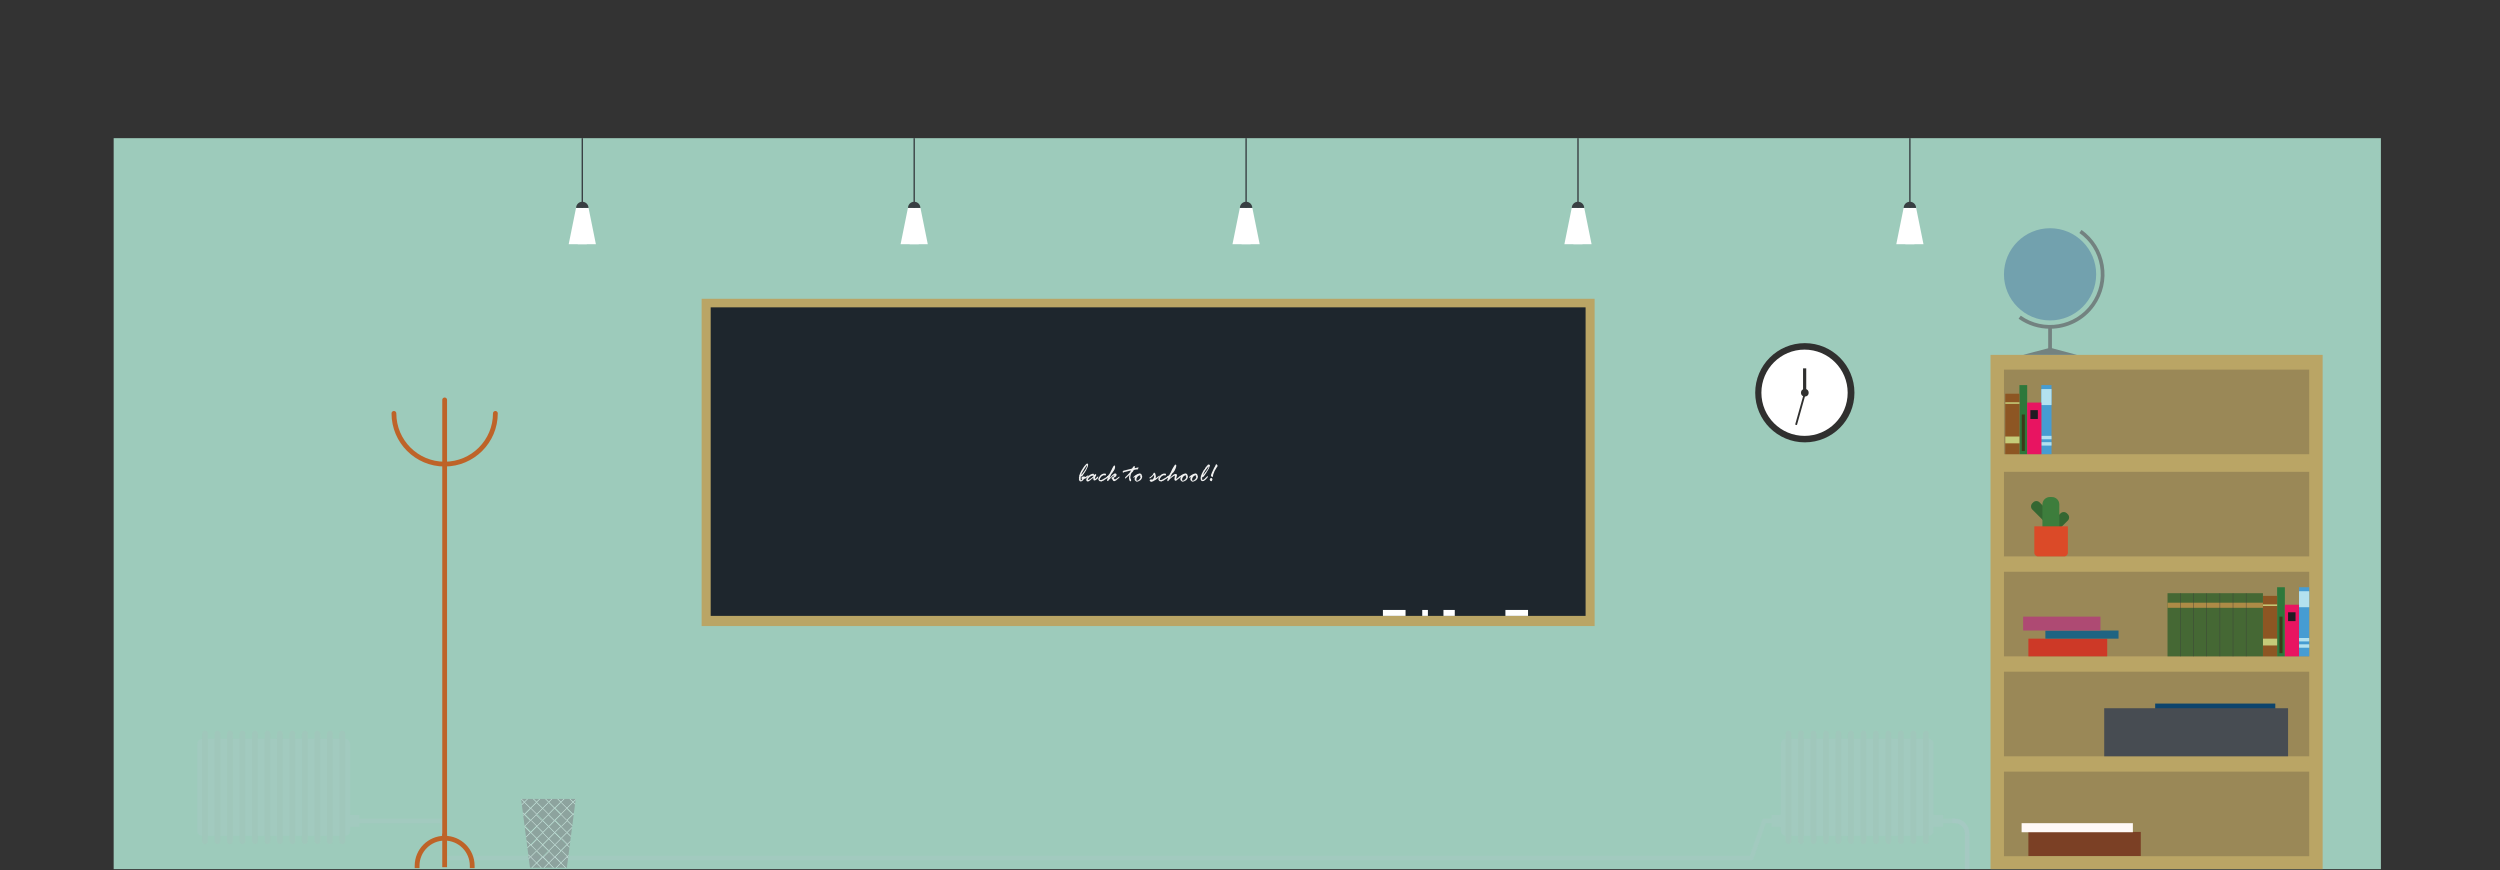 <?xml version="1.0" encoding="utf-8"?>
<!-- Generator: Adobe Illustrator 16.0.0, SVG Export Plug-In . SVG Version: 6.00 Build 0)  -->
<!DOCTYPE svg PUBLIC "-//W3C//DTD SVG 1.1//EN" "http://www.w3.org/Graphics/SVG/1.1/DTD/svg11.dtd">
<svg version="1.1" id="Layer_1" xmlns="http://www.w3.org/2000/svg" xmlns:xlink="http://www.w3.org/1999/xlink" x="0px" y="0px"
	 width="906.396px" height="315.486px" viewBox="0 0 906.396 315.486" enable-background="new 0 0 906.396 315.486"
	 xml:space="preserve">
<rect x="0" y="0" width="906.396" height="315.486" fill="#333333" stroke="none"/>
<rect x="41.21" y="50.094" fill="#9DCBBB" width="822.006" height="265.022"/>
<g>
	<circle fill="#30302F" cx="654.355" cy="142.393" r="17.988"/>
	<circle fill="#FFFFFF" cx="654.248" cy="142.394" r="15.639"/>
	<circle fill="#30302F" cx="654.355" cy="142.393" r="1.387"/>
	<rect x="653.709" y="133.55" fill="#30302F" width="1.158" height="8.843"/>
	
		<rect x="652.426" y="142.338" transform="matrix(-0.963 -0.27 0.27 -0.963 1241.349 467.346)" fill="#30302F" width="0.677" height="12.196"/>
</g>
<g opacity="0.4">
	<path fill="none" stroke="#B1C6CE" stroke-width="1.641" stroke-linecap="square" stroke-miterlimit="10" d="M708.672,297.612
		c2.502,0,4.529,2.027,4.529,4.527"/>
	<g opacity="0.5">
		
			<polyline fill="none" stroke="#B1C6CE" stroke-width="1.641" stroke-linecap="round" stroke-linejoin="round" stroke-miterlimit="10" points="
			127.721,297.612 160.499,297.612 160.499,311.065 634.982,311.065 639.631,297.612 643.734,297.612 		"/>
		<g>
			<g>
				<path fill="#B1C6CE" d="M126.913,301.326c0,0.946-0.77,1.715-1.716,1.715H73.249c-0.948,0-1.716-0.769-1.716-1.715V269.59
					c0-0.947,0.768-1.717,1.716-1.717h51.948c0.946,0,1.716,0.77,1.716,1.717V301.326z"/>
				<rect x="125.139" y="295.422" fill="#B1C6CE" width="5.164" height="4.377"/>
			</g>
			<g>
				<path fill="#AABAB8" d="M73.248,304.967c0,0.593,0.479,1.072,1.072,1.072l0,0c0.593,0,1.071-0.479,1.071-1.072v-39.021
					c0-0.594-0.479-1.071-1.071-1.071l0,0c-0.593,0-1.072,0.479-1.072,1.071V304.967z"/>
				<path fill="#AABAB8" d="M77.776,304.967c0,0.593,0.479,1.072,1.072,1.072l0,0c0.593,0,1.071-0.479,1.071-1.072v-39.021
					c0-0.594-0.479-1.071-1.071-1.071l0,0c-0.594,0-1.072,0.479-1.072,1.071V304.967z"/>
				<path fill="#AABAB8" d="M82.303,304.967c0,0.593,0.479,1.072,1.071,1.072l0,0c0.593,0,1.073-0.479,1.073-1.072v-39.021
					c0-0.594-0.48-1.071-1.073-1.071l0,0c-0.592,0-1.071,0.479-1.071,1.071V304.967z"/>
				<path fill="#AABAB8" d="M86.831,304.967c0,0.593,0.479,1.072,1.072,1.072l0,0c0.592,0,1.072-0.479,1.072-1.072v-39.021
					c0-0.594-0.48-1.071-1.072-1.071l0,0c-0.594,0-1.072,0.479-1.072,1.071V304.967z"/>
				<path fill="#AABAB8" d="M91.359,304.967c0,0.593,0.479,1.072,1.071,1.072l0,0c0.593,0,1.072-0.479,1.072-1.072v-39.021
					c0-0.594-0.479-1.071-1.072-1.071l0,0c-0.592,0-1.071,0.479-1.071,1.071V304.967z"/>
				<path fill="#AABAB8" d="M95.885,304.967c0,0.593,0.48,1.072,1.072,1.072l0,0c0.593,0,1.072-0.479,1.072-1.072v-39.021
					c0-0.594-0.479-1.071-1.072-1.071l0,0c-0.592,0-1.072,0.479-1.072,1.071V304.967z"/>
				<path fill="#AABAB8" d="M100.414,304.967c0,0.593,0.479,1.072,1.073,1.072l0,0c0.592,0,1.07-0.479,1.07-1.072v-39.021
					c0-0.594-0.479-1.071-1.07-1.071l0,0c-0.594,0-1.073,0.479-1.073,1.071V304.967z"/>
				<path fill="#AABAB8" d="M104.942,304.967c0,0.593,0.479,1.072,1.072,1.072l0,0c0.593,0,1.071-0.479,1.071-1.072v-39.021
					c0-0.594-0.479-1.071-1.071-1.071l0,0c-0.594,0-1.072,0.479-1.072,1.071V304.967z"/>
				<path fill="#AABAB8" d="M109.468,304.967c0,0.593,0.479,1.072,1.072,1.072l0,0c0.593,0,1.072-0.479,1.072-1.072v-39.021
					c0-0.594-0.479-1.071-1.072-1.071l0,0c-0.593,0-1.072,0.479-1.072,1.071V304.967z"/>
				<path fill="#AABAB8" d="M113.998,304.967c0,0.593,0.479,1.072,1.072,1.072l0,0c0.592,0,1.071-0.479,1.071-1.072v-39.021
					c0-0.594-0.479-1.071-1.071-1.071l0,0c-0.593,0-1.072,0.479-1.072,1.071V304.967z"/>
				<path fill="#AABAB8" d="M118.525,304.967c0,0.593,0.479,1.072,1.071,1.072l0,0c0.593,0,1.072-0.479,1.072-1.072v-39.021
					c0-0.594-0.479-1.071-1.072-1.071l0,0c-0.593,0-1.071,0.479-1.071,1.071V304.967z"/>
				<path fill="#AABAB8" d="M123.051,304.967c0,0.593,0.48,1.072,1.072,1.072l0,0c0.592,0,1.072-0.479,1.072-1.072v-39.021
					c0-0.594-0.48-1.071-1.072-1.071l0,0c-0.592,0-1.072,0.479-1.072,1.071V304.967z"/>
			</g>
		</g>
		<path fill="#B1C6CE" d="M645.65,301.326c0,0.946,0.768,1.715,1.715,1.715h51.949c0.947,0,1.715-0.769,1.715-1.715V269.59
			c0-0.947-0.768-1.717-1.715-1.717h-51.949c-0.947,0-1.715,0.77-1.715,1.717V301.326z"/>
		<rect x="642.258" y="295.422" fill="#B1C6CE" width="5.164" height="4.377"/>
		<rect x="699.312" y="295.422" fill="#B1C6CE" width="5.166" height="4.377"/>
		<g>
			<path fill="#AABAB8" d="M699.312,304.967c0,0.593-0.479,1.072-1.07,1.072l0,0c-0.594,0-1.072-0.479-1.072-1.072v-39.021
				c0-0.594,0.479-1.071,1.072-1.071l0,0c0.592,0,1.07,0.479,1.07,1.071V304.967z"/>
			<path fill="#AABAB8" d="M694.787,304.967c0,0.593-0.48,1.072-1.072,1.072l0,0c-0.594,0-1.072-0.479-1.072-1.072v-39.021
				c0-0.594,0.479-1.071,1.072-1.071l0,0c0.592,0,1.072,0.479,1.072,1.071V304.967z"/>
			<path fill="#AABAB8" d="M690.258,304.967c0,0.593-0.479,1.072-1.072,1.072l0,0c-0.592,0-1.07-0.479-1.07-1.072v-39.021
				c0-0.594,0.479-1.071,1.07-1.071l0,0c0.594,0,1.072,0.479,1.072,1.071V304.967z"/>
			<path fill="#AABAB8" d="M685.73,304.967c0,0.593-0.479,1.072-1.072,1.072l0,0c-0.594,0-1.072-0.479-1.072-1.072v-39.021
				c0-0.594,0.479-1.071,1.072-1.071l0,0c0.594,0,1.072,0.479,1.072,1.071V304.967z"/>
			<path fill="#AABAB8" d="M681.203,304.967c0,0.593-0.479,1.072-1.072,1.072l0,0c-0.592,0-1.072-0.479-1.072-1.072v-39.021
				c0-0.594,0.48-1.071,1.072-1.071l0,0c0.594,0,1.072,0.479,1.072,1.071V304.967z"/>
			<path fill="#AABAB8" d="M676.676,304.967c0,0.593-0.479,1.072-1.074,1.072l0,0c-0.592,0-1.07-0.479-1.07-1.072v-39.021
				c0-0.594,0.479-1.071,1.07-1.071l0,0c0.596,0,1.074,0.479,1.074,1.071V304.967z"/>
			<path fill="#AABAB8" d="M672.146,304.967c0,0.593-0.479,1.072-1.07,1.072l0,0c-0.594,0-1.072-0.479-1.072-1.072v-39.021
				c0-0.594,0.479-1.071,1.072-1.071l0,0c0.592,0,1.07,0.479,1.07,1.071V304.967z"/>
			<path fill="#AABAB8" d="M667.621,304.967c0,0.593-0.48,1.072-1.072,1.072l0,0c-0.592,0-1.072-0.479-1.072-1.072v-39.021
				c0-0.594,0.48-1.071,1.072-1.071l0,0c0.592,0,1.072,0.479,1.072,1.071V304.967z"/>
			<path fill="#AABAB8" d="M663.092,304.967c0,0.593-0.479,1.072-1.072,1.072l0,0c-0.592,0-1.07-0.479-1.07-1.072v-39.021
				c0-0.594,0.479-1.071,1.07-1.071l0,0c0.594,0,1.072,0.479,1.072,1.071V304.967z"/>
			<path fill="#AABAB8" d="M658.566,304.967c0,0.593-0.48,1.072-1.074,1.072l0,0c-0.592,0-1.07-0.479-1.07-1.072v-39.021
				c0-0.594,0.479-1.071,1.07-1.071l0,0c0.594,0,1.074,0.479,1.074,1.071V304.967z"/>
			<path fill="#AABAB8" d="M654.037,304.967c0,0.593-0.479,1.072-1.07,1.072l0,0c-0.594,0-1.072-0.479-1.072-1.072v-39.021
				c0-0.594,0.479-1.071,1.072-1.071l0,0c0.592,0,1.07,0.479,1.07,1.071V304.967z"/>
			<path fill="#AABAB8" d="M649.51,304.967c0,0.593-0.48,1.072-1.072,1.072l0,0c-0.594,0-1.072-0.479-1.072-1.072v-39.021
				c0-0.594,0.479-1.071,1.072-1.071l0,0c0.592,0,1.072,0.479,1.072,1.071V304.967z"/>
		</g>
		
			<line fill="none" stroke="#B1C6CE" stroke-width="1.641" stroke-linecap="square" stroke-linejoin="round" stroke-miterlimit="10" x1="700.922" y1="297.612" x2="708.035" y2="297.612"/>
	</g>
	
		<line fill="none" stroke="#B1C6CE" stroke-width="1.641" stroke-linejoin="round" stroke-miterlimit="10" x1="713.201" y1="302.894" x2="713.201" y2="315.116"/>
</g>
<g opacity="0.7">
	<polygon fill="none" points="207.658,299.644 207.471,299.459 207.417,299.883 	"/>
	
		<rect x="199.579" y="298.212" transform="matrix(-0.707 -0.707 0.707 -0.707 131.476 653.804)" fill="#869291" width="2.954" height="2.958"/>
	
		<rect x="197.456" y="300.352" transform="matrix(-0.707 -0.707 0.707 -0.707 126.176 655.923)" fill="#869291" width="2.955" height="2.955"/>
	<polygon fill="#869291" points="192.33,301.965 190.725,303.569 190.87,304.685 192.33,306.146 194.419,304.056 	"/>
	<polygon fill="#869291" points="191.172,289.651 189.074,289.651 190.124,290.703 	"/>
	<polygon fill="#869291" points="198.833,312.88 196.743,310.791 194.653,312.882 196.384,314.614 197.1,314.614 	"/>
	<polygon fill="#869291" points="188.945,289.754 189.186,291.638 190.006,290.817 	"/>
	
		<rect x="193.043" y="300.352" transform="matrix(-0.707 -0.707 0.707 -0.707 118.723 652.821)" fill="#869291" width="2.955" height="2.957"/>
	
		<rect x="195.249" y="298.146" transform="matrix(-0.707 -0.707 0.707 -0.707 123.968 650.597)" fill="#869291" width="2.955" height="2.955"/>
	
		<rect x="197.516" y="309.294" transform="matrix(-0.707 0.707 -0.707 -0.707 559.491 389.641)" fill="#869291" width="2.957" height="2.954"/>
	<polygon fill="#869291" points="192.33,306.377 191.229,307.478 191.522,309.75 192.33,310.558 194.419,308.467 	"/>
	
		<rect x="197.457" y="295.94" transform="matrix(-0.707 -0.707 0.707 -0.707 129.378 648.407)" fill="#869291" width="2.955" height="2.955"/>
	<polygon fill="#869291" points="201.511,314.614 203.246,312.88 201.156,310.791 199.065,312.88 200.797,314.614 201.335,314.614 	
		"/>
	
		<rect x="195.32" y="307.099" transform="matrix(-0.708 0.707 -0.707 -0.708 554.097 387.867)" fill="#869291" width="2.956" height="2.956"/>
	
		<rect x="193.114" y="304.892" transform="matrix(-0.707 0.707 -0.707 -0.707 548.809 385.494)" fill="#869291" width="2.956" height="2.958"/>
	<polygon fill="#869291" points="203.477,312.88 205.209,314.614 205.518,314.614 205.959,311.183 205.568,310.791 	"/>
	
		<rect x="201.928" y="309.295" transform="matrix(-0.707 0.707 -0.707 -0.707 567.021 386.521)" fill="#869291" width="2.957" height="2.955"/>
	<polygon fill="#869291" points="205.568,306.377 203.477,308.467 205.568,310.558 206.112,310.015 206.463,307.274 	"/>
	<polygon fill="#869291" points="201.744,314.614 204.977,314.614 203.361,312.997 	"/>
	
		<rect x="199.659" y="307.005" transform="matrix(-0.707 0.707 -0.707 -0.707 561.492 384.387)" fill="#869291" width="2.955" height="2.955"/>
	
		<rect x="197.452" y="304.798" transform="matrix(-0.707 0.707 -0.707 -0.707 556.147 382.265)" fill="#869291" width="2.955" height="2.957"/>
	<polygon fill="#869291" points="205.988,310.978 206.078,310.28 205.684,310.674 	"/>
	
		<rect x="201.964" y="291.452" transform="matrix(-0.707 -0.707 0.707 -0.707 140.246 643.932)" fill="#869291" width="2.956" height="2.955"/>
	
		<rect x="204.043" y="293.655" transform="matrix(0.707 -0.707 0.707 0.707 -148.524 231.933)" fill="#869291" width="2.957" height="2.955"/>
	<polygon fill="#869291" points="207.499,299.252 207.975,295.547 207.774,295.347 205.684,297.437 	"/>
	
		<rect x="195.245" y="302.593" transform="matrix(-0.707 0.707 -0.707 -0.707 550.838 379.976)" fill="#869291" width="2.955" height="2.955"/>
	
		<rect x="199.663" y="293.733" transform="matrix(-0.707 -0.707 0.707 -0.707 134.621 646.184)" fill="#869291" width="2.954" height="2.956"/>
	<polygon fill="#869291" points="207.774,295.114 208.071,294.817 208.479,291.64 207.774,290.935 205.684,293.024 	"/>
	<polygon fill="#869291" points="204.411,289.651 202.311,289.651 203.361,290.703 	"/>
	<polygon fill="#869291" points="198.832,290.817 197.667,289.651 196.331,289.651 195.818,289.651 194.653,290.817 
		196.743,292.908 	"/>
	<polygon fill="#869291" points="199.998,289.651 197.9,289.651 198.949,290.703 	"/>
	<polygon fill="#869291" points="190.25,299.886 190.699,303.364 192.213,301.849 	"/>
	<polygon fill="#869291" points="208.506,291.435 208.688,290.019 207.889,290.817 	"/>
	<polygon fill="#869291" points="208.723,289.752 208.737,289.651 206.725,289.651 207.774,290.703 	"/>
	
		<rect x="192.977" y="309.29" transform="matrix(0.707 0.707 -0.707 0.707 276.617 -46.498)" fill="#869291" width="2.956" height="2.955"/>
	
		<rect x="199.593" y="302.509" transform="matrix(-0.707 0.707 -0.707 -0.707 558.168 376.926)" fill="#869291" width="2.957" height="2.957"/>
	
		<rect x="201.898" y="304.804" transform="matrix(0.707 0.707 -0.707 0.707 276.057 -54.117)" fill="#869291" width="2.955" height="2.956"/>
	
		<rect x="193.043" y="291.527" transform="matrix(-0.707 -0.707 0.707 -0.707 124.961 637.755)" fill="#869291" width="2.955" height="2.957"/>
	
		<rect x="201.965" y="300.277" transform="matrix(-0.707 -0.707 0.707 -0.707 133.927 658.982)" fill="#869291" width="2.955" height="2.954"/>
	<polygon fill="#869291" points="192.212,297.437 190.124,295.347 189.717,295.752 190.195,299.455 	"/>
	
		<rect x="190.931" y="293.659" transform="matrix(-0.707 -0.707 0.707 -0.707 119.93 639.919)" fill="#869291" width="2.957" height="2.958"/>
	<polygon fill="#869291" points="195.584,289.651 193.487,289.651 194.537,290.703 	"/>
	
		<rect x="193.043" y="295.94" transform="matrix(-0.707 -0.707 0.707 -0.707 121.842 645.288)" fill="#869291" width="2.955" height="2.957"/>
	
		<rect x="195.345" y="293.658" transform="matrix(-0.707 -0.707 0.707 -0.707 127.387 643.02)" fill="#869291" width="2.956" height="2.956"/>
	
		<rect x="190.932" y="298.072" transform="matrix(-0.708 -0.707 0.707 -0.708 116.895 647.47)" fill="#869291" width="2.956" height="2.955"/>
	<polygon fill="#869291" points="189.598,294.821 189.691,295.545 190.006,295.231 	"/>
	<polygon fill="#869291" points="190.904,304.953 191.203,307.272 192.212,306.261 	"/>
	<polygon fill="#869291" points="205.568,301.965 203.477,304.056 205.568,306.146 206.764,304.948 206.967,303.367 	"/>
	
		<rect x="197.456" y="291.528" transform="matrix(-0.707 -0.707 0.707 -0.707 132.416 640.859)" fill="#869291" width="2.955" height="2.955"/>
	<polygon fill="#869291" points="203.477,290.817 205.568,292.908 207.658,290.817 206.493,289.651 204.643,289.651 	"/>
	<polygon fill="#869291" points="203.246,290.817 202.08,289.651 201.335,289.651 200.229,289.651 199.063,290.817 201.156,292.908 
			"/>
	<polygon fill="#869291" points="197.332,314.614 200.566,314.614 198.949,312.997 	"/>
	<polygon fill="#869291" points="192.918,314.614 196.154,314.614 194.537,312.997 	"/>
	<polygon fill="#869291" points="191.557,310.017 191.707,311.181 192.212,310.674 	"/>
	<polygon fill="#869291" points="192.33,310.791 191.734,311.388 192.15,314.614 192.686,314.614 194.419,312.882 	"/>
	<polygon fill="#869291" points="194.419,290.817 193.254,289.651 191.406,289.651 190.24,290.817 192.33,292.908 	"/>
	<polygon fill="#869291" points="206.492,307.069 206.729,305.215 205.684,306.263 	"/>
	<polygon fill="#869291" points="205.568,301.733 207.417,299.883 207.471,299.459 205.568,297.554 203.477,299.642 	"/>
	<polygon fill="#869291" points="208.002,295.342 208.037,295.084 207.889,295.229 	"/>
	<polygon fill="#869291" points="206.996,303.162 207.382,300.149 205.684,301.849 	"/>
	<polygon fill="#869291" points="190.124,295.114 192.212,293.024 190.124,290.935 189.213,291.842 189.563,294.554 	"/>
	
		<rect x="201.964" y="295.864" transform="matrix(-0.707 -0.707 0.707 -0.707 137.127 651.465)" fill="#869291" width="2.956" height="2.955"/>
	<polygon fill="#E9F0F3" points="207.658,290.817 207.774,290.703 206.725,289.651 206.493,289.651 	"/>
	<polygon fill="#E9F0F3" points="207.774,290.935 208.479,291.64 208.506,291.435 207.889,290.817 	"/>
	<polygon fill="#E9F0F3" points="207.774,295.347 207.975,295.547 208.002,295.342 207.889,295.229 	"/>
	
		<rect x="206.554" y="292.604" transform="matrix(0.71 -0.704 0.704 0.71 -147.161 230.755)" fill="#E9F0F3" width="0.164" height="2.954"/>
	
		<rect x="204.474" y="290.555" transform="matrix(0.704 -0.71 0.71 0.704 -146.841 231.647)" fill="#E9F0F3" width="0.165" height="2.956"/>
	<polygon fill="#E9F0F3" points="202.311,289.651 202.08,289.651 203.246,290.817 203.361,290.703 	"/>
	
		<rect x="200.765" y="294.026" transform="matrix(-0.707 -0.707 0.707 -0.707 137.283 645.08)" fill="#E9F0F3" width="2.954" height="0.163"/>
	<polygon fill="#E9F0F3" points="197.9,289.651 197.667,289.651 198.832,290.817 198.949,290.703 	"/>
	
		<rect x="198.477" y="291.886" transform="matrix(-0.707 -0.707 0.707 -0.707 135.055 639.84)" fill="#E9F0F3" width="2.957" height="0.164"/>
	
		<rect x="204.348" y="294.809" transform="matrix(0.713 -0.701 0.701 0.713 -149.072 228.362)" fill="#E9F0F3" width="0.164" height="2.957"/>
	<polygon fill="#E9F0F3" points="207.471,299.459 207.499,299.252 205.684,297.437 205.568,297.554 	"/>
	
		<rect x="194.147" y="291.82" transform="matrix(-0.707 -0.707 0.707 -0.707 127.465 636.62)" fill="#E9F0F3" width="2.955" height="0.165"/>
	
		<rect x="200.765" y="298.439" transform="matrix(-0.707 -0.707 0.707 -0.707 134.165 652.614)" fill="#E9F0F3" width="2.955" height="0.164"/>
	
		<rect x="204.346" y="299.22" transform="matrix(0.71 -0.704 0.704 0.71 -152.46 231.119)" fill="#E9F0F3" width="0.164" height="2.958"/>
	<polygon fill="#E9F0F3" points="193.487,289.651 193.254,289.651 194.419,290.817 194.537,290.703 	"/>
	
		<rect x="198.461" y="296.308" transform="matrix(-0.707 -0.707 0.707 -0.707 131.659 647.334)" fill="#E9F0F3" width="2.959" height="0.165"/>
	<polygon fill="#E9F0F3" points="205.568,301.965 206.967,303.367 206.996,303.162 205.684,301.849 	"/>
	
		<rect x="196.352" y="294.027" transform="matrix(-0.707 -0.707 0.707 -0.707 129.751 641.961)" fill="#E9F0F3" width="2.955" height="0.164"/>
	
		<rect x="196.353" y="298.439" transform="matrix(-0.707 -0.707 0.707 -0.707 126.631 649.495)" fill="#E9F0F3" width="2.955" height="0.166"/>
	
		<rect x="194.051" y="296.309" transform="matrix(-0.707 -0.707 0.707 -0.707 124.049 644.197)" fill="#E9F0F3" width="2.958" height="0.163"/>
	
		<rect x="192.035" y="293.953" transform="matrix(-0.707 -0.707 0.707 -0.707 122.434 638.782)" fill="#E9F0F3" width="2.955" height="0.163"/>
	
		<rect x="189.734" y="291.82" transform="matrix(-0.707 -0.707 0.707 -0.707 120.013 633.515)" fill="#E9F0F3" width="2.955" height="0.164"/>
	<polygon fill="#E9F0F3" points="205.568,306.377 206.463,307.274 206.492,307.069 205.684,306.263 	"/>
	
		<rect x="200.765" y="302.851" transform="matrix(-0.707 -0.707 0.707 -0.707 131.045 660.146)" fill="#E9F0F3" width="2.955" height="0.164"/>
	
		<rect x="198.476" y="300.711" transform="matrix(-0.707 -0.707 0.707 -0.707 128.816 654.908)" fill="#E9F0F3" width="2.957" height="0.163"/>
	<polygon fill="#E9F0F3" points="190.124,290.703 189.074,289.651 188.93,289.651 188.945,289.754 190.006,290.817 	"/>
	
		<rect x="203.095" y="305.019" transform="matrix(0.707 0.707 -0.707 0.707 275.826 -55.26)" fill="#E9F0F3" width="2.958" height="0.164"/>
	
		<rect x="194.243" y="300.572" transform="matrix(-0.707 -0.707 0.707 -0.707 121.604 651.66)" fill="#E9F0F3" width="2.956" height="0.163"/>
	
		<rect x="192.035" y="298.364" transform="matrix(-0.707 -0.707 0.707 -0.707 119.476 646.35)" fill="#E9F0F3" width="2.957" height="0.165"/>
	
		<rect x="199.951" y="303.695" transform="matrix(-0.707 0.707 -0.707 -0.707 557.266 379.519)" fill="#E9F0F3" width="0.163" height="2.957"/>
	
		<rect x="196.353" y="302.851" transform="matrix(-0.707 -0.707 0.707 -0.707 123.511 657.027)" fill="#E9F0F3" width="2.955" height="0.166"/>
	<polygon fill="#E9F0F3" points="190.124,295.114 189.563,294.554 189.598,294.821 190.006,295.231 	"/>
	
		<rect x="202.158" y="305.902" transform="matrix(-0.707 0.707 -0.707 -0.707 562.595 381.725)" fill="#E9F0F3" width="0.163" height="2.955"/>
	<polygon fill="#E9F0F3" points="205.568,310.791 205.959,311.183 205.988,310.978 205.684,310.674 	"/>
	
		<rect x="203.095" y="309.431" transform="matrix(0.707 0.707 -0.707 0.707 278.947 -53.966)" fill="#E9F0F3" width="2.958" height="0.164"/>
	
		<rect x="189.735" y="296.234" transform="matrix(-0.707 -0.707 0.707 -0.707 116.812 641.032)" fill="#E9F0F3" width="2.955" height="0.163"/>
	
		<rect x="195.591" y="303.726" transform="matrix(-0.707 0.707 -0.707 -0.707 549.847 382.654)" fill="#E9F0F3" width="0.164" height="2.956"/>
	
		<rect x="202.158" y="310.314" transform="matrix(-0.707 0.707 -0.707 -0.707 565.714 389.257)" fill="#E9F0F3" width="0.163" height="2.954"/>
	
		<rect x="192.036" y="302.776" transform="matrix(-0.707 -0.707 0.707 -0.707 116.277 653.865)" fill="#E9F0F3" width="2.956" height="0.165"/>
	<polygon fill="#E9F0F3" points="203.361,312.997 204.977,314.614 205.209,314.614 203.477,312.88 	"/>
	
		<rect x="197.674" y="305.773" transform="matrix(-0.701 0.713 -0.713 -0.701 555.489 381.673)" fill="#E9F0F3" width="0.164" height="2.956"/>
	
		<rect x="199.9" y="308.183" transform="matrix(-0.716 0.698 -0.698 -0.716 559.343 391.772)" fill="#E9F0F3" width="0.164" height="2.956"/>
	<polygon fill="#E9F0F3" points="192.213,301.849 192.33,301.733 190.24,299.642 190.221,299.662 190.25,299.886 	"/>
	
		<rect x="197.798" y="310.346" transform="matrix(-0.71 0.704 -0.704 -0.71 557.952 393.914)" fill="#E9F0F3" width="0.164" height="2.956"/>
	
		<rect x="195.539" y="308.107" transform="matrix(-0.707 0.707 -0.707 -0.707 552.854 390.171)" fill="#E9F0F3" width="0.163" height="2.957"/>
	
		<rect x="193.26" y="305.774" transform="matrix(-0.707 0.707 -0.707 -0.707 547.317 387.798)" fill="#E9F0F3" width="0.166" height="2.956"/>
	<polygon fill="#E9F0F3" points="192.33,306.146 190.87,304.685 190.904,304.953 192.212,306.261 	"/>
	<polygon fill="#E9F0F3" points="199.065,312.88 198.949,312.997 200.566,314.614 200.797,314.614 	"/>
	<polygon fill="#E9F0F3" points="196.384,314.614 194.653,312.882 194.537,312.997 196.154,314.614 196.331,314.614 	"/>
	
		<rect x="193.384" y="310.346" transform="matrix(-0.71 0.704 -0.704 -0.71 550.405 397.024)" fill="#E9F0F3" width="0.164" height="2.958"/>
	<polygon fill="#E9F0F3" points="192.33,310.558 191.522,309.75 191.557,310.017 192.212,310.674 	"/>
	<polygon fill="#E9F0F3" points="190.24,290.817 191.406,289.651 191.172,289.651 190.124,290.703 	"/>
	<polygon fill="#E9F0F3" points="190.124,290.935 190.006,290.817 189.186,291.638 189.213,291.842 	"/>
	
		<rect x="189.973" y="290.827" transform="matrix(-0.713 0.701 -0.701 -0.713 529.537 365.08)" fill="#E9F0F3" width="0.164" height="0.166"/>
	
		<rect x="193.237" y="290.531" transform="matrix(-0.701 -0.713 0.713 -0.701 120.654 634.588)" fill="#E9F0F3" width="0.164" height="2.956"/>
	<polygon fill="#E9F0F3" points="194.653,290.817 195.818,289.651 195.584,289.651 194.537,290.703 	"/>
	
		<rect x="191.188" y="292.613" transform="matrix(-0.713 -0.701 0.701 -0.713 121.452 637.891)" fill="#E9F0F3" width="0.164" height="2.956"/>
	<polygon fill="#E9F0F3" points="190.124,295.347 190.006,295.231 189.691,295.545 189.717,295.752 	"/>
	
		<rect x="194.498" y="290.699" transform="matrix(-0.707 -0.707 0.707 -0.707 126.556 633.983)" fill="#E9F0F3" width="0.164" height="0.163"/>
	
		<rect x="192.132" y="293.029" transform="matrix(-0.707 -0.707 0.707 -0.707 120.871 636.29)" fill="#E9F0F3" width="0.166" height="0.165"/>
	
		<rect x="190.061" y="295.133" transform="matrix(0.707 -0.707 0.707 0.707 -153.058 220.918)" fill="#E9F0F3" width="0.163" height="0.165"/>
	
		<rect x="195.602" y="292.614" transform="matrix(-0.71 -0.704 0.704 -0.71 127.561 640.704)" fill="#E9F0F3" width="0.164" height="2.954"/>
	
		<rect x="197.648" y="290.531" transform="matrix(-0.707 -0.707 0.707 -0.707 131.066 638.307)" fill="#E9F0F3" width="0.166" height="2.955"/>
	
		<rect x="193.236" y="294.943" transform="matrix(-0.704 -0.71 0.71 -0.704 118.965 642.413)" fill="#E9F0F3" width="0.165" height="2.957"/>
	<polygon fill="#E9F0F3" points="199.063,290.817 200.229,289.651 199.998,289.651 198.949,290.703 	"/>
	<polygon fill="#E9F0F3" points="190.24,299.642 192.33,297.554 192.212,297.437 190.195,299.455 190.215,299.621 	"/>
	
		<rect x="198.852" y="290.717" transform="matrix(-0.707 -0.707 0.707 -0.707 133.975 637.093)" fill="#E9F0F3" width="0.163" height="0.164"/>
	
		<rect x="196.545" y="293.029" transform="matrix(-0.704 -0.71 0.71 -0.704 126.955 639.122)" fill="#E9F0F3" width="0.165" height="0.165"/>
	
		<rect x="194.44" y="295.129" transform="matrix(-0.707 -0.707 0.707 -0.707 123.323 641.504)" fill="#E9F0F3" width="0.163" height="0.164"/>
	
		<rect x="192.292" y="297.318" transform="matrix(-0.707 -0.707 0.707 -0.707 118.109 643.722)" fill="#E9F0F3" width="0.163" height="0.164"/>
	<polygon fill="#E9F0F3" points="190.215,299.621 190.221,299.662 190.24,299.642 	"/>
	
		<rect x="199.923" y="292.545" transform="matrix(-0.713 -0.701 0.701 -0.713 136.463 643.898)" fill="#E9F0F3" width="0.164" height="2.955"/>
	
		<rect x="202.084" y="290.374" transform="matrix(-0.701 -0.713 0.713 -0.701 135.817 640.629)" fill="#E9F0F3" width="0.164" height="2.955"/>
	
		<rect x="197.671" y="294.785" transform="matrix(-0.701 -0.713 0.713 -0.701 125.163 644.99)" fill="#E9F0F3" width="0.164" height="2.958"/>
	<polygon fill="#E9F0F3" points="203.477,290.817 204.643,289.651 204.411,289.651 203.361,290.703 	"/>
	
		<rect x="195.443" y="297.15" transform="matrix(-0.701 -0.713 0.713 -0.701 119.687 647.421)" fill="#E9F0F3" width="0.164" height="2.955"/>
	
		<rect x="193.395" y="299.232" transform="matrix(-0.71 -0.704 0.704 -0.71 119.127 650.47)" fill="#E9F0F3" width="0.164" height="2.956"/>
	<polygon fill="#E9F0F3" points="192.33,301.965 192.213,301.849 190.699,303.364 190.725,303.569 	"/>
	
		<rect x="203.232" y="290.63" transform="matrix(-0.713 -0.701 0.701 -0.713 144.453 640.548)" fill="#E9F0F3" width="0.164" height="0.164"/>
	
		<rect x="200.98" y="292.872" transform="matrix(-0.701 -0.713 0.713 -0.701 133.152 641.719)" fill="#E9F0F3" width="0.164" height="0.166"/>
	
		<rect x="198.91" y="295.111" transform="matrix(-0.707 -0.707 0.707 -0.707 130.968 644.635)" fill="#E9F0F3" width="0.164" height="0.163"/>
	
		<rect x="196.704" y="297.318" transform="matrix(-0.713 -0.701 0.701 -0.713 128.581 647.428)" fill="#E9F0F3" width="0.164" height="0.164"/>
	
		<rect x="194.363" y="299.492" transform="matrix(-0.701 -0.713 0.713 -0.701 117.174 648.261)" fill="#E9F0F3" width="0.164" height="0.164"/>
	
		<rect x="192.291" y="301.731" transform="matrix(-0.707 -0.707 0.707 -0.707 114.988 651.254)" fill="#E9F0F3" width="0.164" height="0.163"/>
	
		<rect x="195.443" y="301.562" transform="matrix(-0.701 -0.713 0.713 -0.701 116.541 654.927)" fill="#E9F0F3" width="0.164" height="2.955"/>
	<polygon fill="#E9F0F3" points="191.203,307.272 191.229,307.478 192.33,306.377 192.212,306.261 	"/>
	
		<rect x="192.01" y="305.187" transform="matrix(-0.707 0.707 -0.707 -0.707 546.126 384.474)" fill="#E9F0F3" width="2.957" height="0.163"/>
	
		<rect x="203.005" y="294.03" transform="matrix(0.707 -0.707 0.707 0.707 -148.077 230.734)" fill="#E9F0F3" width="2.955" height="0.164"/>
	
		<rect x="205.212" y="291.824" transform="matrix(0.707 -0.707 0.707 0.707 -145.871 231.649)" fill="#E9F0F3" width="2.954" height="0.164"/>
	
		<rect x="197.807" y="299.232" transform="matrix(-0.71 -0.704 0.704 -0.71 126.661 653.573)" fill="#E9F0F3" width="0.165" height="2.955"/>
	
		<rect x="202.084" y="294.786" transform="matrix(-0.701 -0.713 0.713 -0.701 132.67 648.136)" fill="#E9F0F3" width="0.164" height="2.956"/>
	
		<rect x="199.954" y="297.044" transform="matrix(-0.71 -0.704 0.704 -0.71 131.862 651.342)" fill="#E9F0F3" width="0.166" height="2.955"/>
	<polygon fill="#E9F0F3" points="207.889,290.817 208.688,290.019 208.723,289.752 207.774,290.703 	"/>
	
		<rect x="207.735" y="290.699" transform="matrix(-0.713 -0.701 0.701 -0.713 152.118 643.823)" fill="#E9F0F3" width="0.164" height="0.164"/>
	
		<rect x="205.451" y="292.895" transform="matrix(0.71 -0.704 0.704 0.71 -146.703 229.658)" fill="#E9F0F3" width="0.164" height="0.165"/>
	
		<rect x="203.232" y="295.043" transform="matrix(-0.713 -0.701 0.701 -0.713 141.358 648.107)" fill="#E9F0F3" width="0.164" height="0.164"/>
	
		<rect x="201.057" y="297.336" transform="matrix(-0.71 -0.704 0.704 -0.71 134.548 650.235)" fill="#E9F0F3" width="0.164" height="0.164"/>
	
		<rect x="198.775" y="299.491" transform="matrix(-0.704 -0.71 0.71 -0.704 126.152 651.714)" fill="#E9F0F3" width="0.164" height="0.166"/>
	
		<rect x="196.704" y="301.73" transform="matrix(-0.713 -0.701 0.701 -0.713 125.488 654.986)" fill="#E9F0F3" width="0.164" height="0.164"/>
	
		<rect x="194.363" y="303.861" transform="matrix(-0.704 0.71 -0.71 -0.704 547.18 379.893)" fill="#E9F0F3" width="0.165" height="0.164"/>
	
		<rect x="192.281" y="306.225" transform="matrix(-0.713 0.701 -0.701 -0.713 544.287 389.839)" fill="#E9F0F3" width="0.164" height="0.165"/>
	<polygon fill="#E9F0F3" points="208.037,295.084 208.071,294.817 207.774,295.114 207.889,295.229 	"/>
	<polygon fill="#E9F0F3" points="192.212,310.674 191.707,311.181 191.734,311.388 192.33,310.791 	"/>
	
		<rect x="196.349" y="305.091" transform="matrix(-0.707 0.707 -0.707 -0.707 553.519 380.996)" fill="#E9F0F3" width="2.955" height="0.164"/>
	
		<rect x="202.996" y="298.431" transform="matrix(0.708 -0.707 0.707 0.708 -151.145 231.768)" fill="#E9F0F3" width="2.955" height="0.164"/>
	
		<rect x="199.954" y="301.456" transform="matrix(-0.71 -0.704 0.704 -0.71 128.755 658.886)" fill="#E9F0F3" width="0.166" height="2.955"/>
	
		<rect x="202.085" y="299.198" transform="matrix(-0.698 -0.716 0.716 -0.698 128.016 655.33)" fill="#E9F0F3" width="0.164" height="2.956"/>
	
		<rect x="193.395" y="308.056" transform="matrix(-0.707 -0.707 0.707 -0.707 111.412 665.217)" fill="#E9F0F3" width="0.164" height="2.956"/>
	
		<rect x="205.212" y="296.236" transform="matrix(0.707 -0.707 0.707 0.707 -148.991 232.941)" fill="#E9F0F3" width="2.954" height="0.165"/>
	
		<rect x="194.207" y="307.379" transform="matrix(-0.707 0.707 -0.707 -0.707 551.5 386.332)" fill="#E9F0F3" width="2.957" height="0.163"/>
	
		<rect x="207.782" y="295.261" transform="matrix(0.704 -0.71 0.71 0.704 -148.212 234.976)" fill="#E9F0F3" width="0.165" height="0.164"/>
	
		<rect x="205.576" y="297.468" transform="matrix(0.707 -0.707 0.707 0.707 -150.163 232.573)" fill="#E9F0F3" width="0.166" height="0.164"/>
	
		<rect x="203.322" y="299.523" transform="matrix(-0.707 -0.707 0.707 -0.707 135.38 655.286)" fill="#E9F0F3" width="0.164" height="0.163"/>
	
		<rect x="201.058" y="301.747" transform="matrix(-0.707 -0.707 0.707 -0.707 129.941 657.482)" fill="#E9F0F3" width="0.163" height="0.164"/>
	
		<rect x="198.774" y="303.861" transform="matrix(-0.707 0.707 -0.707 -0.707 554.39 378.249)" fill="#E9F0F3" width="0.166" height="0.163"/>
	
		<rect x="196.695" y="306.225" transform="matrix(-0.71 0.704 -0.704 -0.71 552.181 385.258)" fill="#E9F0F3" width="0.164" height="0.165"/>
	
		<rect x="194.488" y="308.431" transform="matrix(-0.713 0.701 -0.701 -0.713 549.614 392.07)" fill="#E9F0F3" width="0.164" height="0.164"/>
	
		<rect x="192.157" y="310.48" transform="matrix(-0.704 0.71 -0.71 -0.704 548.121 392.739)" fill="#E9F0F3" width="0.165" height="0.164"/>
	
		<rect x="203.005" y="302.855" transform="matrix(0.707 -0.707 0.707 0.707 -154.317 233.32)" fill="#E9F0F3" width="2.955" height="0.166"/>
	
		<rect x="194.142" y="311.71" transform="matrix(-0.707 0.707 -0.707 -0.707 554.415 393.94)" fill="#E9F0F3" width="2.955" height="0.165"/>
	
		<rect x="200.762" y="305.092" transform="matrix(-0.707 0.707 -0.707 -0.707 561.035 377.96)" fill="#E9F0F3" width="2.954" height="0.164"/>
	<polygon fill="#E9F0F3" points="207.382,300.149 207.417,299.883 205.568,301.733 205.684,301.849 	"/>
	
		<rect x="198.555" y="307.299" transform="matrix(-0.707 0.707 -0.707 -0.707 558.828 383.287)" fill="#E9F0F3" width="2.955" height="0.164"/>
	
		<rect x="196.423" y="309.599" transform="matrix(-0.707 0.707 -0.707 -0.707 556.78 388.89)" fill="#E9F0F3" width="2.957" height="0.165"/>
	<polygon fill="#E9F0F3" points="194.419,312.882 192.686,314.614 192.918,314.614 194.537,312.997 	"/>
	
		<rect x="205.576" y="301.88" transform="matrix(0.707 -0.707 0.707 0.707 -153.283 233.866)" fill="#E9F0F3" width="0.166" height="0.164"/>
	
		<rect x="203.294" y="303.993" transform="matrix(0.704 0.71 -0.71 0.704 276.094 -54.444)" fill="#E9F0F3" width="0.164" height="0.164"/>
	
		<rect x="201.054" y="306.194" transform="matrix(-0.704 0.71 -0.71 -0.704 560.237 379.132)" fill="#E9F0F3" width="0.166" height="0.164"/>
	
		<rect x="198.848" y="308.401" transform="matrix(-0.71 0.704 -0.704 -0.71 557.394 387.461)" fill="#E9F0F3" width="0.164" height="0.163"/>
	
		<rect x="196.57" y="310.48" transform="matrix(-0.704 0.71 -0.71 -0.704 555.641 389.606)" fill="#E9F0F3" width="0.165" height="0.164"/>
	
		<rect x="194.41" y="312.836" transform="matrix(0.713 0.701 -0.701 0.713 275.213 -46.566)" fill="#E9F0F3" width="0.164" height="0.164"/>
	
		<rect x="204.337" y="305.924" transform="matrix(0.707 0.707 -0.707 0.707 277.239 -54.511)" fill="#E9F0F3" width="0.164" height="2.956"/>
	
		<rect x="198.555" y="311.71" transform="matrix(-0.707 0.707 -0.707 -0.707 561.966 390.734)" fill="#E9F0F3" width="2.955" height="0.164"/>
	
		<rect x="200.762" y="309.505" transform="matrix(-0.707 0.707 -0.707 -0.707 564.154 385.493)" fill="#E9F0F3" width="2.954" height="0.164"/>
	<polygon fill="#E9F0F3" points="205.568,306.146 205.684,306.263 206.729,305.215 206.764,304.948 	"/>
	<polygon fill="#E9F0F3" points="198.833,312.88 197.1,314.614 197.332,314.614 198.949,312.997 	"/>
	
		<rect x="205.394" y="306.067" transform="matrix(-0.704 0.71 -0.71 -0.704 567.544 375.821)" fill="#E9F0F3" width="0.165" height="0.164"/>
	
		<rect x="203.293" y="308.405" transform="matrix(0.704 0.71 -0.71 0.704 279.227 -53.137)" fill="#E9F0F3" width="0.164" height="0.164"/>
	
		<rect x="201.054" y="310.606" transform="matrix(-0.707 0.707 -0.707 -0.707 563.051 388.152)" fill="#E9F0F3" width="0.166" height="0.164"/>
	
		<rect x="198.911" y="312.762" transform="matrix(-0.71 -0.704 0.704 -0.71 120.016 675.102)" fill="#E9F0F3" width="0.164" height="0.163"/>
	
		<rect x="204.337" y="310.335" transform="matrix(0.71 0.704 -0.704 0.71 278.817 -53.535)" fill="#E9F0F3" width="0.164" height="2.956"/>
	<polygon fill="#E9F0F3" points="203.246,312.88 201.511,314.614 201.744,314.614 203.361,312.997 	"/>
	<polygon fill="#E9F0F3" points="205.568,310.558 205.684,310.674 206.078,310.28 206.112,310.015 	"/>
	
		<rect x="205.451" y="310.545" transform="matrix(0.707 -0.707 0.707 0.707 -159.448 236.314)" fill="#E9F0F3" width="0.164" height="0.165"/>
	
		<rect x="203.324" y="312.762" transform="matrix(-0.707 -0.707 0.707 -0.707 126.021 677.886)" fill="#E9F0F3" width="0.163" height="0.163"/>
</g>
<g>
	<g>
		<rect x="210.867" y="50.094" fill="#383F42" width="0.499" height="26.295"/>
		<g>
			<polygon fill="#FFFFFF" points="212.758,88.534 206.186,88.534 208.844,75.391 212.758,75.391 			"/>
			<polygon fill="#FFFFFF" points="209.473,88.534 216.043,88.534 213.385,75.391 209.473,75.391 			"/>
		</g>
		<path fill="#383F42" d="M208.871,75.391c0-1.24,1.006-2.246,2.246-2.246s2.246,1.006,2.246,2.246"/>
	</g>
	<g>
		<rect x="331.2" y="50.094" fill="#383F42" width="0.499" height="26.295"/>
		<g>
			<polygon fill="#FFFFFF" points="333.091,88.534 326.52,88.534 329.178,75.391 333.091,75.391 			"/>
			<polygon fill="#FFFFFF" points="329.805,88.534 336.377,88.534 333.719,75.391 329.805,75.391 			"/>
		</g>
		<path fill="#383F42" d="M329.203,75.391c0-1.24,1.006-2.246,2.246-2.246s2.246,1.006,2.246,2.246"/>
	</g>
	<g>
		<rect x="451.533" y="50.094" fill="#383F42" width="0.5" height="26.295"/>
		<g>
			<polygon fill="#FFFFFF" points="453.424,88.534 446.852,88.534 449.512,75.391 453.424,75.391 			"/>
			<polygon fill="#FFFFFF" points="450.139,88.534 456.709,88.534 454.053,75.391 450.139,75.391 			"/>
		</g>
		<path fill="#383F42" d="M449.537,75.391c0-1.24,1.006-2.246,2.246-2.246s2.246,1.006,2.246,2.246"/>
	</g>
	<g>
		<rect x="571.863" y="50.094" fill="#383F42" width="0.5" height="26.295"/>
		<g>
			<polygon fill="#FFFFFF" points="573.754,88.534 567.184,88.534 569.842,75.391 573.754,75.391 			"/>
			<polygon fill="#FFFFFF" points="570.469,88.534 577.039,88.534 574.383,75.391 570.469,75.391 			"/>
		</g>
		<path fill="#383F42" d="M569.867,75.391c0-1.24,1.006-2.246,2.246-2.246c1.238,0,2.246,1.006,2.246,2.246"/>
	</g>
	<g>
		<rect x="692.195" y="50.094" fill="#383F42" width="0.5" height="26.295"/>
		<g>
			<polygon fill="#FFFFFF" points="694.088,88.534 687.516,88.534 690.174,75.391 694.088,75.391 			"/>
			<polygon fill="#FFFFFF" points="690.801,88.534 697.373,88.534 694.715,75.391 690.801,75.391 			"/>
		</g>
		<path fill="#383F42" d="M690.199,75.391c0-1.24,1.006-2.246,2.246-2.246c1.238,0,2.246,1.006,2.246,2.246"/>
	</g>
</g>
<g>
	<rect x="721.68" y="128.662" fill="#BAA565" width="120.414" height="186.455"/>
	<g>
		<rect x="726.553" y="171.062" fill="#9A8857" width="110.67" height="30.672"/>
		<rect x="726.553" y="134.006" fill="#9A8857" width="110.67" height="30.669"/>
		<rect x="726.553" y="207.293" fill="#9A8857" width="110.67" height="30.672"/>
		<rect x="726.553" y="243.526" fill="#9A8857" width="110.67" height="30.67"/>
		<rect x="726.553" y="279.758" fill="#9A8857" width="110.67" height="30.671"/>
	</g>
</g>
<g>
	<circle fill="#72A1AE" cx="743.268" cy="99.458" r="16.715"/>
	<g>
		<polygon fill="#738280" points="753.039,128.662 733.498,128.662 743.268,126.079 743.268,126.079 		"/>
		<g>
			<path fill="#738280" d="M743.242,119.186c-3.947,0-7.93-1.177-11.387-3.627l0.785-1.106c8.268,5.859,19.76,3.9,25.619-4.366
				c2.84-4.006,3.949-8.875,3.125-13.715c-0.826-4.84-3.484-9.067-7.49-11.906l0.785-1.106c4.301,3.048,7.156,7.589,8.041,12.784
				c0.887,5.197-0.305,10.428-3.354,14.728C755.527,116.291,749.428,119.186,743.242,119.186z"/>
			<rect x="742.59" y="118.516" fill="#738280" width="1.355" height="9.867"/>
		</g>
	</g>
</g>
<g>
	<g>
		<rect x="254.383" y="108.325" fill="#BAA565" width="323.763" height="118.661"/>
		<rect x="257.664" y="111.432" fill="#1E262D" width="317.204" height="111.863"/>
	</g>
	<g>
		<rect x="501.389" y="221.142" fill="#FFFFFF" width="8.205" height="2.151"/>
		<rect x="545.799" y="221.142" fill="#FFFFFF" width="8.205" height="2.151"/>
		<rect x="523.338" y="221.142" fill="#FFFFFF" width="4.104" height="2.151"/>
		<rect x="515.646" y="221.142" fill="#FFFFFF" width="2.051" height="2.151"/>
	</g>
</g>
<g>
	<rect x="833.531" y="212.91" fill="#469CD2" width="3.691" height="25.057"/>
	<rect x="833.531" y="233.603" fill="#B3E1EF" width="3.691" height="1.231"/>
	<rect x="833.531" y="231.313" fill="#B3E1EF" width="3.691" height="1.233"/>
	<rect x="833.531" y="214.353" fill="#B3E1EF" width="3.691" height="5.797"/>
</g>
<g>
	<rect x="825.586" y="212.91" fill="#2D783B" width="2.811" height="25.057"/>
	<rect x="826.43" y="223.565" fill="#3A3B18" width="1.123" height="13.242"/>
</g>
<g>
	<rect x="828.395" y="219.25" fill="#E81461" width="5.137" height="18.717"/>
	<rect x="829.559" y="221.985" fill="#201B22" width="2.707" height="3.207"/>
</g>
<g>
	<rect x="820.451" y="216.039" fill="#8D5623" width="5.137" height="21.928"/>
	<rect x="820.451" y="231.552" fill="#C5CB79" width="5.137" height="2.467"/>
	<rect x="820.451" y="219.136" fill="#C5CB79" width="5.137" height="0.561"/>
</g>
<g>
	<rect x="740.105" y="139.622" fill="#469CD2" width="3.691" height="25.054"/>
	<rect x="740.105" y="160.313" fill="#B3E1EF" width="3.691" height="1.233"/>
	<rect x="740.105" y="158.025" fill="#B3E1EF" width="3.691" height="1.234"/>
	<rect x="740.105" y="141.064" fill="#B3E1EF" width="3.691" height="5.797"/>
</g>
<g>
	<rect x="732.162" y="139.622" fill="#2D783B" width="2.811" height="25.054"/>
	<rect x="733.004" y="150.277" fill="#3A3B18" width="1.123" height="13.241"/>
</g>
<g>
	<rect x="734.971" y="145.96" fill="#E81461" width="5.137" height="18.717"/>
	<rect x="736.133" y="148.697" fill="#201B22" width="2.709" height="3.207"/>
</g>
<g>
	<rect x="727.025" y="142.75" fill="#8D5623" width="5.137" height="21.925"/>
	<rect x="727.025" y="158.265" fill="#C5CB79" width="5.137" height="2.467"/>
	<rect x="727.025" y="145.849" fill="#C5CB79" width="5.137" height="0.561"/>
</g>
<rect x="785.852" y="215.063" fill="#456834" width="34.6" height="22.901"/>
<rect x="785.852" y="218.515" fill="#AD8B46" width="34.6" height="1.848"/>
<g>
	<rect x="790.521" y="215.063" fill="#383B38" width="0.139" height="22.901"/>
	<rect x="795.275" y="215.063" fill="#383B38" width="0.137" height="22.901"/>
	<rect x="800.027" y="215.063" fill="#383B38" width="0.137" height="22.901"/>
	<rect x="804.779" y="215.063" fill="#383B38" width="0.137" height="22.901"/>
	<rect x="809.531" y="215.063" fill="#383B38" width="0.137" height="22.901"/>
	<rect x="814.283" y="215.063" fill="#383B38" width="0.137" height="22.901"/>
</g>
<rect x="735.412" y="231.552" fill="#CD3927" width="28.58" height="6.413"/>
<rect x="741.566" y="228.606" fill="#1F6482" width="26.527" height="2.945"/>
<rect x="733.498" y="223.565" fill="#AE4A73" width="28.033" height="5.041"/>
<rect x="735.412" y="301.625" fill="#7B4025" width="40.752" height="8.721"/>
<rect x="732.951" y="298.446" fill="#FFF9F7" width="40.342" height="3.287"/>
<rect x="781.373" y="255.084" fill="#0C446D" width="43.555" height="12.633"/>
<rect x="762.898" y="256.772" fill="#474C52" width="66.66" height="17.424"/>
<g>
	<path fill="#F1F1F1" d="M392.442,174.293l-0.034,0.068c-0.014,0.037-0.047,0.055-0.098,0.055c-0.007,0-0.062,0.021-0.162,0.06
		c-0.102,0.039-0.185,0.06-0.248,0.06l-0.132,0.01c-0.077,0-0.153-0.021-0.229-0.066s-0.129-0.084-0.161-0.119
		c-0.032-0.037-0.077-0.145-0.134-0.322c-0.059-0.18-0.086-0.287-0.086-0.322c0-0.129,0.034-0.196,0.104-0.211
		c0-0.02-0.016-0.057-0.047-0.108c-0.03-0.056-0.047-0.084-0.047-0.092c0-0.201,0.044-0.357,0.133-0.47
		c-0.039-0.127-0.06-0.196-0.06-0.209c0-0.008,0.009-0.035,0.024-0.082c0.017-0.047,0.026-0.09,0.033-0.129s0.018-0.072,0.029-0.098
		l0.01-0.082c0.008-0.039,0.031-0.059,0.073-0.059c0.021,0,0.029-0.014,0.029-0.041v-0.037l-0.011-0.064
		c0-0.092,0.022-0.156,0.068-0.197c0.045-0.041,0.075-0.102,0.09-0.182c0.016-0.08,0.033-0.129,0.057-0.148
		c0.022-0.019,0.04-0.055,0.054-0.104l0.067-0.137l0.054-0.18c0.006-0.037,0.024-0.06,0.059-0.068c0.031-0.01,0.05-0.025,0.05-0.045
		l-0.011-0.059c0.025-0.068,0.043-0.117,0.054-0.146c0.01-0.029,0.039-0.055,0.088-0.072c0.045-0.111,0.086-0.189,0.119-0.236
		c0.034-0.045,0.062-0.098,0.082-0.155c0.019-0.058,0.067-0.115,0.146-0.171c0.006-0.014,0.021-0.047,0.041-0.1
		c0.021-0.055,0.048-0.084,0.081-0.092c0.032-0.006,0.048-0.02,0.048-0.039l-0.02-0.039c0-0.025,0.024-0.072,0.073-0.141l0.06-0.107
		c0.029-0.033,0.062-0.059,0.098-0.074c0.045-0.092,0.104-0.182,0.177-0.272c0.071-0.091,0.134-0.188,0.186-0.293
		c0.075-0.088,0.145-0.152,0.21-0.19l0.161-0.199c0.039-0.082,0.078-0.123,0.117-0.123c0.062-0.117,0.139-0.193,0.229-0.229
		c0.017-0.008,0.062-0.043,0.139-0.104c0.076-0.064,0.146-0.097,0.203-0.097c0.052,0,0.119,0.058,0.2,0.173
		c0.081,0.112,0.122,0.209,0.122,0.287c0,0.02-0.011,0.049-0.031,0.086c-0.021,0.036-0.034,0.075-0.037,0.116
		c-0.004,0.041-0.022,0.156-0.06,0.345c-0.035,0.188-0.065,0.297-0.093,0.323l-0.132,0.255c-0.014,0.038-0.028,0.061-0.044,0.067
		c-0.017,0.006-0.036,0.03-0.06,0.078l0.024,0.102h-0.01c-0.036,0.039-0.073,0.113-0.113,0.222
		c-0.052,0.078-0.097,0.151-0.134,0.223c-0.037,0.07-0.057,0.115-0.057,0.139l-0.028,0.068c-0.072,0.107-0.119,0.193-0.144,0.26
		c-0.031,0.025-0.058,0.061-0.074,0.107c-0.02,0.045-0.043,0.078-0.071,0.1c-0.029,0.021-0.048,0.057-0.058,0.109
		c-0.008,0.053-0.017,0.084-0.025,0.094l-0.098-0.01v0.01l0.01,0.141c0,0.014-0.016,0.027-0.046,0.045
		c-0.031,0.017-0.06,0.051-0.081,0.105c-0.021,0.053-0.062,0.082-0.122,0.09c-0.029,0.02-0.047,0.039-0.054,0.059l0.02,0.092
		c-0.007,0.009-0.031,0.041-0.074,0.104c-0.045,0.062-0.071,0.095-0.082,0.099l-0.103,0.01c-0.021,0.006-0.029,0.062-0.029,0.172
		c0,0.07-0.032,0.119-0.098,0.145c-0.17,0.262-0.269,0.406-0.296,0.437c-0.027,0.028-0.081,0.053-0.159,0.067
		c0,0.008-0.006,0.01-0.02,0.01c-0.032,0-0.104-0.047-0.21-0.141h-0.01c-0.043,0.188-0.075,0.297-0.101,0.322
		s-0.036,0.055-0.036,0.088l0.049,0.088v0.014c0,0.093-0.017,0.205-0.049,0.339v0.028l0.021,0.104v0.18l-0.011,0.107
		c0.025,0.045,0.039,0.086,0.039,0.123c0,0.104,0.025,0.155,0.078,0.155c0.025,0,0.066-0.033,0.121-0.098l0.06-0.029
		c0.059-0.026,0.114-0.086,0.169-0.176c0.054-0.092,0.081-0.17,0.081-0.234c0-0.067-0.067-0.104-0.201-0.104
		c-0.063-0.014-0.098-0.082-0.098-0.209c0-0.061,0.024-0.113,0.073-0.16c0.05-0.047,0.092-0.098,0.127-0.148
		c0.078-0.12,0.16-0.182,0.248-0.182l0.25-0.088c0.025,0,0.052,0.006,0.076,0.016c0.023,0.011,0.057,0.021,0.096,0.033
		c0.104-0.039,0.156-0.059,0.16-0.059c0.113,0,0.19,0.059,0.229,0.176c0,0.023,0.025,0.035,0.077,0.035
		c0.114,0,0.211-0.035,0.286-0.105c0.076-0.069,0.158-0.127,0.244-0.172c0.086-0.043,0.156-0.088,0.21-0.137
		c0.054-0.047,0.087-0.07,0.102-0.07h0.072c0.008,0,0.026-0.021,0.06-0.062c0.032-0.043,0.093-0.063,0.181-0.063
		c0.033,0,0.049,0.014,0.049,0.039c0,0.172-0.024,0.274-0.076,0.307c-0.05,0.029-0.11,0.102-0.183,0.211l-0.054,0.029
		c-0.033,0.028-0.062,0.062-0.088,0.098c-0.026,0.037-0.053,0.059-0.078,0.064c-0.075,0.112-0.133,0.17-0.172,0.17
		c-0.021,0-0.041-0.008-0.065-0.023c-0.023-0.016-0.04-0.025-0.046-0.025c-0.02,0-0.035,0.039-0.049,0.119
		c-0.02,0.029-0.074,0.076-0.162,0.141c-0.013,0-0.035-0.02-0.068-0.059c0-0.006-0.003-0.01-0.01-0.01
		c-0.052,0-0.084,0.029-0.095,0.088c-0.013,0.059-0.048,0.092-0.11,0.098l-0.195,0.033l-0.111-0.008
		c-0.026,0-0.084,0.078-0.17,0.238s-0.139,0.242-0.157,0.25c-0.103,0.031-0.171,0.092-0.211,0.18L392.442,174.293z M394.106,168.69
		v-0.06c-0.073,0.021-0.127,0.091-0.159,0.209l-0.039,0.039c-0.062,0.041-0.111,0.095-0.146,0.164
		c-0.037,0.07-0.096,0.156-0.177,0.258l-0.02,0.06l-0.112,0.142l-0.021,0.094c-0.007,0.012-0.031,0.033-0.072,0.062
		c-0.043,0.029-0.071,0.07-0.086,0.119c-0.016,0.052-0.051,0.111-0.106,0.183c-0.058,0.069-0.097,0.117-0.118,0.143
		c-0.021,0.023-0.06,0.111-0.113,0.26l-0.029,0.051c0,0.029-0.018,0.053-0.049,0.072l-0.183,0.221c0,0.012-0.006,0.062-0.02,0.142
		c-0.05,0.006-0.079,0.024-0.093,0.059l-0.077,0.183c-0.009,0.02-0.023,0.041-0.05,0.067c-0.043,0.156-0.104,0.271-0.182,0.343
		l-0.111,0.229c-0.014,0.027-0.022,0.062-0.029,0.107l-0.01,0.028c-0.039,0.076-0.06,0.134-0.06,0.173
		c0,0.014-0.003,0.053-0.01,0.123h0.01c0.007,0,0.021-0.011,0.039-0.025c0.019-0.016,0.046-0.035,0.078-0.057
		c0.032-0.022,0.059-0.062,0.079-0.119c0.019-0.06,0.051-0.101,0.095-0.125c0.044-0.023,0.072-0.049,0.085-0.076l0.294-0.392
		c0.019-0.024,0.046-0.057,0.08-0.09c0.034-0.035,0.052-0.062,0.052-0.08l0.039-0.067c0.021-0.021,0.053-0.058,0.101-0.107
		c0.047-0.053,0.084-0.088,0.11-0.107c0.025-0.019,0.039-0.051,0.043-0.094s0.021-0.086,0.055-0.133l0.02-0.037
		c0.036-0.043,0.065-0.074,0.088-0.094c0.023-0.02,0.036-0.041,0.039-0.064c0.003-0.021,0.04-0.063,0.112-0.127
		c0.007-0.047,0.045-0.127,0.115-0.236c0.069-0.108,0.123-0.207,0.157-0.295c0.036-0.088,0.071-0.149,0.105-0.184
		c0.034-0.035,0.056-0.096,0.066-0.184l0.049-0.078l0.149-0.42l-0.022-0.104L394.106,168.69z"/>
	<path fill="#F1F1F1" d="M397.481,173.244l0.078-0.068c0.049,0,0.078-0.021,0.088-0.064c0.01-0.045,0.045-0.08,0.105-0.105
		c0.06-0.026,0.115-0.079,0.168-0.157c0.051-0.08,0.104-0.121,0.16-0.121c0.02,0,0.043,0.019,0.067,0.049
		c0.025,0.033,0.039,0.06,0.039,0.078c0,0.106-0.032,0.219-0.098,0.332l-0.021,0.137l-0.033,0.064
		c-0.049,0.024-0.081,0.055-0.096,0.084c-0.016,0.028-0.054,0.063-0.114,0.106l-0.05,0.068c-0.071,0.021-0.119,0.059-0.145,0.111
		c-0.025,0.052-0.059,0.082-0.104,0.088c-0.043,0.006-0.092,0.039-0.144,0.098c-0.033,0.016-0.072,0.031-0.117,0.045l-0.01,0.049
		c-0.033,0.031-0.084,0.06-0.154,0.078c-0.069,0.02-0.122,0.037-0.155,0.057c-0.034,0.019-0.06,0.025-0.071,0.025
		c-0.062,0-0.118-0.012-0.171-0.037c-0.053-0.022-0.105-0.039-0.161-0.045c-0.021-0.02-0.03-0.041-0.034-0.064
		c-0.003-0.022-0.02-0.053-0.049-0.09s-0.043-0.09-0.043-0.153l0.02-0.093c0-0.014-0.009-0.03-0.024-0.051
		c-0.017-0.018-0.024-0.035-0.024-0.047c0-0.014,0.004-0.022,0.011-0.031c0.007-0.006,0.01-0.016,0.01-0.026
		c0-0.019-0.003-0.035-0.01-0.056c-0.007-0.02-0.011-0.034-0.011-0.049l0.03-0.24c0-0.02-0.008-0.028-0.021-0.028
		c-0.014,0-0.036,0.019-0.071,0.049c-0.033,0.033-0.073,0.05-0.119,0.05c-0.025,0.02-0.047,0.061-0.062,0.122
		c-0.026,0.033-0.06,0.062-0.099,0.089l-0.02,0.028c-0.007,0.022-0.031,0.041-0.073,0.058c-0.043,0.014-0.071,0.032-0.088,0.055
		l-0.049,0.049l-0.093-0.008c-0.008,0.006-0.024,0.033-0.055,0.084c-0.029,0.051-0.066,0.092-0.112,0.125l-0.371,0.303
		c-0.039,0.027-0.097,0.059-0.171,0.098l-0.029,0.029c-0.261,0.174-0.444,0.26-0.552,0.26c-0.088,0-0.191-0.024-0.31-0.074
		c-0.118-0.049-0.181-0.106-0.189-0.176l-0.049-0.199c-0.029-0.047-0.045-0.108-0.045-0.19c0-0.039,0.004-0.063,0.011-0.078v-0.028
		l-0.011-0.162c0-0.037,0.031-0.06,0.094-0.06l-0.01-0.131c0-0.015,0.027-0.063,0.086-0.154c0.057-0.09,0.095-0.141,0.113-0.153
		l0.049-0.062c-0.002-0.039,0.021-0.08,0.068-0.125c0.049-0.045,0.088-0.088,0.118-0.135c0.029-0.045,0.085-0.096,0.166-0.15
		l0.146-0.146c0.114-0.114,0.238-0.206,0.373-0.272c0.02-0.008,0.06-0.039,0.118-0.098c0.062-0.06,0.13-0.104,0.206-0.132
		c0.077-0.026,0.151-0.062,0.227-0.104c0.072-0.043,0.131-0.064,0.174-0.064h0.039c0.013,0,0.1-0.041,0.259-0.123h0.029
		c0.013,0,0.044,0.015,0.093,0.039h0.01l0.078-0.039c0.014-0.006,0.029-0.01,0.049-0.01c0.203,0,0.313,0.142,0.334,0.422
		c0.007,0.06,0.021,0.088,0.049,0.088c0.031,0,0.079-0.061,0.14-0.18s0.188-0.178,0.384-0.178c0.141,0,0.21,0.09,0.21,0.27
		c0,0.211-0.095,0.412-0.282,0.601c-0.015,0.024-0.023,0.058-0.029,0.088l-0.068,0.201v0.01c0,0.021-0.014,0.048-0.041,0.08
		c-0.028,0.035-0.042,0.063-0.042,0.09l0.01,0.123l-0.02,0.138c0,0.062,0.011,0.104,0.034,0.123c0.104-0.027,0.179-0.07,0.227-0.131
		c0.047-0.062,0.08-0.095,0.1-0.101l0.05-0.021C397.41,173.317,397.443,173.276,397.481,173.244z M395.86,173.244
		c0.013-0.07,0.054-0.125,0.12-0.162c0.065-0.039,0.105-0.076,0.118-0.115c0.062-0.045,0.15-0.127,0.268-0.244
		s0.174-0.189,0.174-0.215c0-0.01-0.007-0.016-0.021-0.016h-0.009l-0.041,0.024l-0.088-0.011l-0.092,0.011l-0.068-0.035l-0.063,0.01
		l-0.098-0.02c-0.052,0-0.097,0.012-0.136,0.03c-0.037,0.021-0.107,0.045-0.215,0.072c-0.104,0.025-0.201,0.07-0.285,0.133
		c-0.084,0.064-0.146,0.097-0.186,0.097c-0.023,0.049-0.1,0.118-0.23,0.211c-0.077,0.024-0.129,0.082-0.149,0.17
		c-0.086,0.067-0.128,0.106-0.128,0.116l-0.034,0.084c-0.024,0.023-0.059,0.041-0.098,0.058c-0.039,0.015-0.062,0.049-0.068,0.103
		c-0.006,0.055-0.028,0.104-0.064,0.146c-0.038,0.045-0.058,0.08-0.058,0.104c0,0.16,0.03,0.24,0.094,0.24
		c0.025,0,0.08-0.018,0.164-0.053c0.082-0.033,0.131-0.057,0.144-0.07c0.013-0.013,0.039-0.024,0.078-0.039l0.093-0.049
		c0.014-0.012,0.028-0.021,0.045-0.023c0.017-0.004,0.032-0.014,0.049-0.032s0.045-0.037,0.088-0.06
		c0.043-0.02,0.074-0.049,0.099-0.084c0.055-0.033,0.145-0.084,0.269-0.151l0.104-0.078c0.072-0.033,0.115-0.062,0.132-0.082
		C395.779,173.291,395.811,173.267,395.86,173.244z"/>
	<path fill="#F1F1F1" d="M398.471,173.092v-0.049c0-0.032,0.033-0.104,0.099-0.211c0.064-0.106,0.141-0.176,0.226-0.209
		c0.006,0,0.01-0.004,0.01-0.01l-0.01-0.078c0.014-0.014,0.045-0.057,0.098-0.127c0.053-0.072,0.104-0.104,0.151-0.094
		c0.035-0.051,0.081-0.096,0.138-0.129c0.055-0.035,0.104-0.078,0.149-0.135l0.182-0.111c0.127-0.086,0.22-0.127,0.277-0.127h0.074
		c0.039-0.066,0.091-0.1,0.155-0.1c0.062,0,0.103,0.01,0.121,0.029c0.008,0.008,0.015,0.01,0.021,0.01
		c0.004,0,0.022-0.012,0.06-0.039c0.035-0.025,0.08-0.039,0.133-0.039c0.013,0,0.086,0.027,0.219,0.078
		c0.039-0.039,0.077-0.06,0.113-0.06c0.012,0,0.035,0.011,0.068,0.029c0.03,0.021,0.064,0.037,0.1,0.053
		c0.034,0.015,0.066,0.074,0.1,0.181s0.05,0.166,0.05,0.178c0,0.053-0.043,0.115-0.129,0.184c-0.086,0.07-0.166,0.105-0.241,0.105
		c-0.025,0-0.059-0.023-0.098-0.068c-0.098-0.02-0.182-0.043-0.249-0.072c-0.091,0.021-0.16,0.043-0.209,0.072h-0.011l-0.043-0.039
		l-0.039-0.01h-0.011c-0.01,0.014-0.021,0.035-0.039,0.068c-0.052,0.037-0.097,0.059-0.134,0.069s-0.066,0.029-0.09,0.056
		c-0.023,0.022-0.062,0.049-0.115,0.076c-0.054,0.024-0.094,0.061-0.119,0.106c-0.064,0.034-0.113,0.057-0.142,0.062h-0.029
		c-0.026,0.053-0.087,0.139-0.181,0.26l-0.127,0.209c-0.029,0.027-0.064,0.058-0.107,0.093c-0.042,0.032-0.062,0.063-0.062,0.09
		c0,0.006,0.002,0.022,0.01,0.049v0.05c0,0.02-0.017,0.043-0.047,0.069c-0.031,0.028-0.048,0.049-0.048,0.062l0.011,0.107
		l-0.039,0.17c0,0.102,0.073,0.152,0.221,0.152h0.072l0.211-0.035c0.066-0.01,0.125-0.02,0.17-0.029
		c0.046-0.01,0.071-0.014,0.077-0.014c0.008,0,0.033-0.02,0.078-0.055h0.049l0.045-0.01c0.013-0.068,0.105-0.125,0.277-0.171
		c0.039-0.061,0.104-0.104,0.197-0.131s0.188-0.086,0.281-0.178h0.072c0.011,0,0.041-0.021,0.091-0.058
		c0.051-0.037,0.103-0.065,0.155-0.09c0.054-0.023,0.088-0.043,0.102-0.059c0.013-0.016,0.037-0.031,0.072-0.045
		c0.059-0.09,0.129-0.148,0.211-0.17l0.02-0.021c0.053-0.047,0.084-0.067,0.098-0.067l0.06,0.01c0.032,0,0.053-0.021,0.062-0.061
		c0.008-0.041,0.061-0.099,0.155-0.168c0.097-0.068,0.157-0.104,0.185-0.104c0.062,0,0.092,0.03,0.092,0.098
		c0,0.05-0.027,0.076-0.083,0.082c0.036,0.086,0.054,0.134,0.054,0.144c0,0.106-0.054,0.178-0.16,0.209
		c-0.014,0.008-0.021,0.018-0.021,0.029l-0.01,0.088c0.003,0,0.003,0.004,0,0.008c-0.003,0.006-0.011,0.012-0.021,0.021
		l-0.072,0.011l-0.021,0.028c-0.071,0.041-0.154,0.106-0.249,0.201l-0.098,0.104h-0.016c-0.032-0.033-0.059-0.05-0.077-0.05
		c-0.015,0-0.029,0.021-0.05,0.068c-0.11,0.108-0.19,0.174-0.238,0.188c-0.021,0.008-0.055,0.033-0.104,0.078l-0.098,0.064h-0.074
		c-0.01,0.01-0.018,0.023-0.025,0.041s-0.036,0.045-0.085,0.08c-0.05,0.035-0.084,0.068-0.105,0.096
		c-0.021,0.027-0.051,0.049-0.09,0.061l-0.089-0.02c-0.028,0.053-0.083,0.078-0.161,0.078c-0.021,0.014-0.048,0.039-0.085,0.076
		c-0.038,0.037-0.062,0.057-0.076,0.057c-0.013,0-0.047-0.02-0.103-0.059h-0.011c-0.031,0-0.049,0.022-0.049,0.072
		c0,0.049-0.029,0.075-0.09,0.077c-0.061,0.005-0.117,0.021-0.169,0.05h-0.01c-0.075,0-0.129-0.015-0.161-0.041
		c-0.033-0.027-0.062-0.047-0.088-0.062c-0.102,0.033-0.154,0.049-0.161,0.049c-0.039,0-0.077-0.017-0.112-0.049l-0.211-0.106
		c-0.012-0.011-0.034-0.056-0.066-0.134l-0.029-0.039c-0.104-0.02-0.175-0.127-0.21-0.321l-0.039-0.117
		c-0.007-0.006-0.01-0.021-0.01-0.043c0-0.033,0.012-0.084,0.039-0.15c0.024-0.066,0.052-0.156,0.078-0.268
		C398.336,173.192,398.391,173.123,398.471,173.092z"/>
	<path fill="#F1F1F1" d="M401.243,173.073v-0.02l0.029-0.029c0-0.021,0.019-0.051,0.056-0.096c0.037-0.046,0.062-0.078,0.071-0.105
		c0.01-0.024,0.025-0.045,0.048-0.059c0.022-0.013,0.044-0.037,0.062-0.07c0.019-0.034,0.057-0.067,0.114-0.1l0.498-0.632
		c0.056-0.067,0.097-0.114,0.122-0.143c0.107-0.133,0.193-0.293,0.26-0.479c0.013-0.021,0.031-0.039,0.059-0.06
		c0.081-0.157,0.156-0.34,0.225-0.543l0.05-0.075c0.004-0.011,0.03-0.064,0.084-0.16c0.052-0.097,0.09-0.156,0.114-0.185
		c0.023-0.024,0.049-0.086,0.07-0.18l0.107-0.216c0.029-0.063,0.074-0.17,0.133-0.312c0.081-0.028,0.121-0.047,0.121-0.055
		c0-0.013-0.004-0.027-0.014-0.043c-0.01-0.019-0.02-0.031-0.025-0.045c0.014-0.046,0.039-0.082,0.078-0.111l0.02-0.021
		c0-0.012,0.015-0.037,0.041-0.076l0.01-0.029c0.059-0.131,0.134-0.24,0.228-0.328c0.093-0.088,0.181-0.133,0.267-0.133
		c0.078,0,0.122,0.029,0.132,0.088c0.01,0.061,0.024,0.107,0.047,0.145c0.021,0.037,0.031,0.076,0.031,0.115v0.121l-0.029,0.422
		c0,0.006,0.003,0.021,0.011,0.039c-0.029,0.025-0.048,0.06-0.055,0.103l-0.199,0.536c-0.018,0.005-0.052,0.056-0.104,0.152
		l-0.073,0.141c-0.077,0.15-0.139,0.236-0.181,0.261l-0.029,0.039c-0.035,0.053-0.066,0.078-0.094,0.078
		c0,0.081-0.027,0.149-0.085,0.202c-0.057,0.056-0.101,0.113-0.13,0.181s-0.084,0.121-0.166,0.16
		c-0.025,0.051-0.059,0.108-0.098,0.17l-0.221,0.299c-0.059,0.082-0.104,0.181-0.134,0.295c-0.03,0.115-0.062,0.199-0.096,0.248
		l-0.021,0.049c-0.073,0.046-0.111,0.072-0.111,0.082c0,0.019-0.008,0.068-0.021,0.156c-0.025,0.067-0.042,0.104-0.049,0.112
		l0.01,0.107l-0.062,0.01c-0.007,0.006-0.018,0.033-0.029,0.082v0.101l0.01,0.008c0.013,0,0.027-0.021,0.044-0.067
		c0.046-0.031,0.104-0.066,0.176-0.103l0.034-0.021c0.025-0.078,0.052-0.127,0.078-0.146l0.098-0.133l0.144-0.121
		c0.133-0.132,0.199-0.201,0.199-0.211c0-0.007,0.004-0.013,0.01-0.021l0.068,0.01l0.034-0.02l-0.016-0.088
		c0.004-0.004,0.028-0.023,0.073-0.059l0.151-0.152l0.078-0.059c0.026-0.021,0.06-0.052,0.101-0.086
		c0.041-0.037,0.073-0.056,0.101-0.056l0.06,0.021c0.039-0.099,0.125-0.176,0.259-0.234s0.212-0.088,0.235-0.088l0.277,0.062
		c0.026,0.026,0.082,0.063,0.169,0.114c0.086,0.052,0.129,0.177,0.129,0.375c0,0.021-0.02,0.07-0.059,0.149l0.01,0.089
		c0,0.021-0.026,0.055-0.078,0.104l-0.028,0.098l-0.283,0.258c-0.033,0.023-0.066,0.039-0.102,0.049s-0.068,0.029-0.104,0.059
		c-0.036,0.03-0.115,0.074-0.239,0.135c-0.123,0.062-0.186,0.109-0.186,0.148c0,0.014,0.021,0.051,0.065,0.111
		c0.043,0.061,0.075,0.111,0.095,0.154c0.021,0.041,0.057,0.09,0.11,0.146s0.101,0.086,0.139,0.093
		c0.039,0.006,0.08,0.016,0.123,0.028c0.003-0.006,0.032-0.021,0.088-0.041s0.097-0.045,0.121-0.069l0.069-0.021
		c0.046-0.006,0.077-0.025,0.095-0.057c0.02-0.033,0.064-0.072,0.14-0.115c0.075-0.045,0.135-0.096,0.18-0.152
		c0.043-0.057,0.084-0.086,0.119-0.086h0.059c0.046,0,0.072-0.031,0.078-0.098c0.088-0.039,0.152-0.08,0.19-0.123
		c0.039-0.045,0.083-0.08,0.132-0.105l0.029-0.02c0.088-0.096,0.161-0.144,0.221-0.144c0.031,0,0.055,0.019,0.067,0.05
		c-0.025,0.106-0.039,0.184-0.039,0.225c0,0.029-0.019,0.088-0.057,0.176c-0.037,0.088-0.058,0.133-0.062,0.133l-0.054-0.02h-0.011
		c-0.02,0-0.038,0.012-0.059,0.033c-0.021,0.022-0.039,0.039-0.059,0.045s-0.04,0.024-0.062,0.059
		c-0.021,0.034-0.055,0.059-0.1,0.076c-0.046,0.018-0.082,0.043-0.11,0.074c-0.028,0.033-0.048,0.055-0.062,0.063
		c-0.014,0.011-0.025,0.021-0.039,0.037c-0.014,0.015-0.027,0.024-0.043,0.037c-0.019,0.01-0.037,0.028-0.062,0.06
		c-0.024,0.029-0.056,0.053-0.096,0.071c-0.038,0.021-0.069,0.052-0.09,0.09c-0.021,0.041-0.051,0.07-0.083,0.087
		c-0.034,0.018-0.082,0.045-0.146,0.084l-0.132,0.092c-0.032,0.02-0.052,0.028-0.06,0.028h-0.015l-0.049-0.01
		c-0.014,0-0.021,0.01-0.021,0.028c-0.039,0.058-0.074,0.085-0.106,0.085c-0.036,0-0.08,0.012-0.135,0.032
		c-0.054,0.023-0.095,0.035-0.119,0.035c-0.046,0-0.132-0.016-0.26-0.049c-0.025-0.029-0.056-0.051-0.088-0.064
		c-0.032-0.012-0.072-0.071-0.122-0.18l-0.068-0.059c-0.056-0.039-0.145-0.205-0.27-0.5l-0.043-0.057
		c-0.104-0.023-0.156-0.074-0.156-0.152c0-0.016,0.02-0.064,0.059-0.143l0.049-0.029c0.021-0.039,0.045-0.061,0.071-0.068
		c0.027-0.006,0.052-0.029,0.07-0.07s0.049-0.061,0.088-0.061h0.021c0.045-0.047,0.091-0.08,0.135-0.105
		c0.044-0.024,0.08-0.049,0.106-0.076c0.027-0.024,0.101-0.059,0.216-0.098c0.114-0.039,0.174-0.162,0.174-0.371
		c0-0.02-0.018-0.033-0.049-0.039c-0.096,0.033-0.166,0.076-0.211,0.127c-0.064,0.008-0.115,0.041-0.15,0.103
		c-0.036,0.06-0.068,0.09-0.098,0.09l-0.094-0.01c-0.021,0-0.039,0.026-0.06,0.08c-0.021,0.053-0.045,0.079-0.078,0.079h-0.039
		l-0.062,0.029l-0.021,0.078c-0.074,0.082-0.135,0.123-0.181,0.123l-0.039,0.111c-0.053,0.02-0.112,0.068-0.181,0.146l-0.029,0.021
		c-0.025,0.028-0.046,0.053-0.059,0.071c-0.014,0.02-0.032,0.029-0.06,0.029c-0.043,0.025-0.08,0.08-0.112,0.162
		c-0.039,0-0.064,0.029-0.078,0.09c-0.014,0.062-0.041,0.09-0.084,0.09h-0.039c-0.03,0.074-0.06,0.121-0.082,0.14
		c-0.022,0.021-0.049,0.045-0.077,0.082c-0.029,0.034-0.054,0.069-0.069,0.106c-0.018,0.035-0.048,0.072-0.097,0.111
		s-0.087,0.072-0.113,0.098l-0.078,0.049c-0.042,0.029-0.069,0.052-0.083,0.064c-0.013,0.014-0.029,0.02-0.049,0.02
		c-0.032,0-0.079-0.024-0.14-0.075c-0.061-0.052-0.091-0.089-0.091-0.115c0-0.188,0.017-0.321,0.05-0.399l0.132-0.343
		c0.039-0.104,0.085-0.194,0.14-0.272c0.054-0.078,0.08-0.135,0.08-0.166c0-0.045-0.016-0.068-0.049-0.068
		c-0.113,0.113-0.188,0.18-0.226,0.199C401.334,173.164,401.243,173.125,401.243,173.073z"/>
	<path fill="#F1F1F1" d="M409.664,170.092l0.068-0.02l0.049-0.049h0.01l0.044,0.02h0.012c0.077,0,0.146-0.016,0.207-0.047
		s0.111-0.053,0.152-0.065s0.066-0.021,0.077-0.029c0.01-0.006,0.019-0.01,0.022-0.01l0.08,0.01c0.025,0,0.062-0.047,0.104-0.139
		c0.043-0.093,0.094-0.16,0.149-0.203c0.055-0.041,0.109-0.121,0.166-0.238c0.013-0.018,0.026-0.043,0.043-0.075
		c0.017-0.035,0.028-0.054,0.039-0.054c0.049,0,0.089-0.028,0.116-0.092c0.099-0.113,0.179-0.172,0.24-0.172
		c0.081,0,0.138,0.077,0.17,0.235l0.049,0.187c0,0-0.008,0.024-0.022,0.069c-0.018,0.045-0.023,0.088-0.022,0.132
		c0.002,0.045,0,0.073-0.005,0.088c-0.005,0.016-0.007,0.032-0.007,0.053c0,0.024,0.027,0.039,0.083,0.039
		c0.02,0,0.055-0.015,0.107-0.039l0.028-0.01c0.032,0.021,0.062,0.028,0.082,0.028c0.009,0,0.054-0.018,0.142-0.049
		c0.086-0.033,0.141-0.051,0.163-0.055c0.021-0.004,0.062-0.016,0.116-0.039h0.06l0.039,0.016c0.013,0,0.04-0.014,0.081-0.043
		c0.041-0.026,0.117-0.043,0.232-0.051l0.067-0.029h0.021c0.106,0,0.16,0.047,0.16,0.144c0,0.021-0.016,0.054-0.047,0.103
		c-0.029,0.049-0.056,0.104-0.074,0.166l-0.227,0.282c-0.074,0.099-0.148,0.146-0.225,0.146c-0.014,0-0.055-0.043-0.122-0.132
		c0-0.006-0.007-0.01-0.021-0.01c-0.033,0-0.065,0.006-0.103,0.021c-0.036,0.012-0.065,0.021-0.088,0.021
		c-0.011,0-0.097,0.022-0.259,0.071l-0.117,0.021c-0.014,0-0.045,0.008-0.094,0.021l-0.248,0.047
		c-0.086,0.043-0.152,0.123-0.201,0.24c0,0.008-0.018,0.021-0.049,0.045l-0.222,0.399c-0.071,0.021-0.118,0.062-0.142,0.127
		l-0.021,0.029c-0.036,0.006-0.067,0.025-0.098,0.062c-0.029,0.032-0.058,0.062-0.083,0.08l-0.088,0.133
		c-0.037,0.045-0.072,0.096-0.107,0.147c-0.036,0.056-0.062,0.111-0.078,0.172c-0.018,0.06-0.029,0.095-0.039,0.104
		c-0.01,0.013-0.016,0.029-0.016,0.056l-0.016,0.039c-0.039,0.039-0.059,0.084-0.059,0.133l0.02,0.078
		c-0.045,0.155-0.068,0.237-0.068,0.248c0,0.008,0.004,0.024,0.01,0.055v0.029c0,0.069-0.024,0.159-0.077,0.268l0.01,0.078
		l-0.029,0.221c0,0.029,0.011,0.082,0.029,0.162c-0.013,0.012-0.021,0.021-0.021,0.027c0,0.092,0.05,0.19,0.146,0.301
		c0.096,0.109,0.146,0.279,0.146,0.512c0,0.02-0.006,0.047-0.016,0.086c-0.01,0.037-0.017,0.078-0.02,0.121
		s-0.028,0.088-0.076,0.129c-0.047,0.043-0.087,0.064-0.12,0.064c-0.173,0-0.302-0.125-0.387-0.377
		c-0.084-0.25-0.127-0.412-0.127-0.482l0.01-0.191l-0.029-0.098l0.029-0.43l-0.021-0.104l0.112-0.421v-0.149
		c0-0.008,0.023-0.033,0.069-0.078c0-0.008-0.007-0.01-0.02-0.01c-0.021,0-0.047,0.018-0.08,0.059
		c-0.031,0.037-0.072,0.076-0.121,0.111l-0.039,0.067c-0.008-0.006-0.021-0.012-0.039-0.02c-0.018,0.008-0.07,0.084-0.162,0.229
		c-0.068,0.01-0.123,0.049-0.161,0.117c-0.039,0.068-0.093,0.102-0.161,0.102l-0.02,0.011c-0.015,0.096-0.06,0.143-0.139,0.143
		l-0.02,0.011c-0.049,0.11-0.101,0.164-0.151,0.159c-0.032,0.099-0.112,0.166-0.239,0.201c-0.021,0.039-0.049,0.067-0.086,0.088
		s-0.064,0.037-0.08,0.056c-0.018,0.016-0.031,0.022-0.045,0.022c-0.041,0-0.062-0.045-0.062-0.137c0-0.025,0.01-0.056,0.031-0.087
		c0.021-0.03,0.031-0.053,0.031-0.065c0-0.006-0.017-0.024-0.05-0.06c0-0.1,0.026-0.163,0.078-0.188
		c0.053-0.026,0.092-0.063,0.118-0.112c0.017-0.039,0.049-0.066,0.098-0.082c0.049-0.019,0.073-0.037,0.073-0.064
		c0-0.021,0.043-0.068,0.127-0.137c0.085-0.068,0.146-0.127,0.187-0.178c0.038-0.052,0.071-0.076,0.098-0.076l0.021-0.021
		c0.007-0.08,0.038-0.121,0.093-0.121l0.049-0.028l0.011-0.039l0.028-0.021h0.039l0.025-0.02c0.006-0.08,0.044-0.146,0.114-0.189
		c0.069-0.044,0.198-0.174,0.384-0.383c0.186-0.211,0.291-0.346,0.312-0.404c0.022-0.058,0.064-0.137,0.125-0.236
		s0.094-0.192,0.102-0.28c-0.008-0.015-0.018-0.025-0.03-0.039l-0.21,0.104c0-0.011-0.033-0.025-0.098-0.046
		c-0.049,0.029-0.084,0.06-0.107,0.089c-0.021,0.028-0.041,0.043-0.054,0.043l-0.067-0.009l-0.216,0.023
		c-0.191,0.016-0.337,0.055-0.435,0.116l-0.201,0.06h-0.043c-0.025,0-0.066,0.017-0.118,0.049l-0.112-0.01
		c-0.104,0.055-0.181,0.084-0.229,0.084c-0.007,0-0.025-0.004-0.059-0.011l-0.5,0.138c-0.037,0.012-0.125,0.078-0.264,0.199
		l-0.039,0.01c-0.031,0-0.07-0.037-0.113-0.108c-0.045-0.074-0.065-0.14-0.065-0.197c0-0.322,0.276-0.51,0.83-0.562l0.2-0.078h0.01
		l0.054,0.021h0.021c0.02,0,0.051-0.013,0.093-0.037c0.042-0.022,0.138-0.056,0.284-0.091l0.199-0.055l0.063,0.01
		c0.032,0,0.068-0.012,0.108-0.039c0.041-0.024,0.104-0.043,0.187-0.055c0.084-0.012,0.142-0.022,0.174-0.037l0.078-0.02
		c0.013,0,0.04-0.012,0.08-0.035c0.041-0.021,0.094-0.033,0.159-0.033C409.6,170.073,409.624,170.08,409.664,170.092z"/>
	<path fill="#F1F1F1" d="M413.566,173.998l-0.23,0.198c-0.013-0.014-0.024-0.02-0.039-0.02c-0.032,0-0.071,0.028-0.118,0.088
		c-0.049,0.059-0.082,0.088-0.102,0.088l-0.049-0.011c-0.082,0.062-0.142,0.099-0.178,0.107c-0.034,0.01-0.077,0.027-0.129,0.055
		c-0.051,0.025-0.096,0.041-0.137,0.043c-0.041,0.004-0.074,0.019-0.101,0.043c-0.026,0.023-0.091,0.035-0.19,0.035l-0.078-0.01
		c-0.043,0.021-0.069,0.029-0.084,0.029c-0.024,0-0.053-0.014-0.082-0.041c-0.028-0.027-0.062-0.043-0.096-0.047
		c-0.035-0.002-0.068-0.025-0.104-0.068c-0.036-0.041-0.069-0.07-0.101-0.088c-0.031-0.016-0.057-0.039-0.076-0.068l-0.067-0.059
		c-0.056-0.039-0.109-0.109-0.162-0.215c-0.052-0.104-0.078-0.186-0.078-0.244v-0.02l0.01-0.092l-0.01-0.107
		c0.014-0.014,0.029-0.041,0.049-0.084v-0.156l0.117-0.391c0.007-0.019-0.006-0.037-0.039-0.064
		c-0.032,0.049-0.063,0.078-0.098,0.088s-0.056,0.033-0.066,0.068c-0.012,0.037-0.028,0.055-0.057,0.055l-0.06-0.02
		c-0.007,0.006-0.021,0.039-0.045,0.1c-0.021,0.061-0.062,0.09-0.116,0.09c-0.061,0-0.089-0.021-0.089-0.068l0.01-0.088l-0.03-0.121
		c0-0.026,0.026-0.077,0.078-0.153c0.053-0.076,0.102-0.121,0.145-0.131c0.045-0.013,0.082-0.043,0.113-0.095
		c0.031-0.051,0.099-0.11,0.203-0.184c0.059-0.014,0.108-0.055,0.15-0.127c0.046-0.035,0.105-0.064,0.179-0.088
		c0.074-0.021,0.129-0.057,0.166-0.1c0.039-0.045,0.149-0.113,0.334-0.205c0.185-0.094,0.318-0.142,0.403-0.142
		c0.026,0,0.062-0.006,0.107-0.021c0.045-0.016,0.089-0.027,0.128-0.039s0.079-0.029,0.122-0.053
		c0.042-0.025,0.075-0.037,0.103-0.037l0.144,0.049c0.104,0.029,0.167,0.051,0.189,0.062c0.007,0.008,0.04,0.021,0.102,0.043
		c0.061,0.021,0.122,0.049,0.186,0.084c0.063,0.036,0.097,0.104,0.097,0.2c-0.057,0.082-0.084,0.125-0.084,0.134
		c0,0.012,0.037,0.03,0.112,0.057c0.025,0.051,0.064,0.113,0.117,0.191l0.054,0.172l0.01,0.399l-0.01,0.039
		c-0.035,0.033-0.054,0.053-0.054,0.062l0.015,0.099l-0.039,0.139c-0.01,0.041-0.025,0.068-0.049,0.082
		c-0.023,0.015-0.038,0.029-0.044,0.05l-0.029,0.038c-0.007,0.011-0.021,0.039-0.041,0.087c-0.021,0.047-0.045,0.084-0.071,0.108
		c-0.025,0.024-0.041,0.057-0.049,0.094c-0.007,0.035-0.022,0.062-0.05,0.078c-0.024,0.017-0.044,0.033-0.056,0.051
		C413.61,173.967,413.59,173.983,413.566,173.998z M412.046,174.125l0.02,0.11l0.01,0.011h0.078l0.024,0.01
		c0.064,0.014,0.113,0.02,0.146,0.02c0.101,0,0.182-0.025,0.24-0.076c0.062-0.049,0.108-0.074,0.146-0.074
		c0.035,0,0.065-0.024,0.09-0.074c0.025-0.049,0.04-0.071,0.048-0.071h0.066l0.021-0.01c0-0.076,0.032-0.13,0.1-0.162
		c0.067-0.033,0.113-0.076,0.141-0.129c0.028-0.056,0.061-0.097,0.097-0.123c0.034-0.027,0.061-0.064,0.073-0.109l0.039-0.059
		c0.013-0.015,0.02-0.037,0.02-0.072l0.093-0.178c0.021-0.08,0.029-0.146,0.029-0.189c0-0.067-0.035-0.122-0.104-0.161
		c-0.07-0.039-0.104-0.115-0.104-0.229c0-0.076,0.038-0.146,0.114-0.209c0.076-0.062,0.115-0.103,0.115-0.113
		c0-0.021-0.011-0.028-0.029-0.028c-0.01,0-0.049,0.012-0.112,0.037c-0.022,0.047-0.139,0.106-0.347,0.182
		c-0.068-0.031-0.105-0.049-0.111-0.049c-0.02,0-0.04,0.02-0.059,0.059c-0.021,0.039-0.039,0.066-0.06,0.084h-0.063
		c-0.007,0-0.027,0.02-0.062,0.062c-0.036,0.043-0.082,0.063-0.137,0.063l-0.06,0.06c0.004,0.053-0.028,0.104-0.098,0.159
		l-0.053,0.064c-0.033,0.038-0.075,0.084-0.127,0.137l-0.088,0.22c-0.036,0.086-0.054,0.147-0.054,0.19
		c-0.012,0.021-0.032,0.041-0.065,0.062c-0.035,0.021-0.052,0.049-0.052,0.082c0,0.006,0.011,0.021,0.033,0.047
		s0.034,0.047,0.034,0.061l-0.02,0.062l-0.021,0.182L412.046,174.125z"/>
	<path fill="#F1F1F1" d="M417.915,172.174l0.068-0.122c0.02-0.029,0.045-0.06,0.074-0.091c0.031-0.03,0.064-0.11,0.102-0.239
		c0.035-0.13,0.076-0.218,0.119-0.267c0.045-0.049,0.108-0.074,0.193-0.074c0.049,0,0.112,0.023,0.192,0.072
		c0.08,0.047,0.158,0.189,0.234,0.426c0.077,0.238,0.114,0.406,0.114,0.504c0,0.039,0.013,0.091,0.035,0.148
		c0.022,0.061,0.037,0.107,0.043,0.141c-0.024,0.056-0.039,0.086-0.039,0.093l0.01,0.2l-0.059,0.16v0.117
		c-0.039,0.066-0.059,0.107-0.059,0.123c0,0.021,0.007,0.039,0.02,0.059c0.153-0.063,0.246-0.118,0.279-0.157
		c0.031-0.041,0.062-0.065,0.094-0.076c0.031-0.01,0.082-0.053,0.154-0.127l0.093-0.049c0.032-0.039,0.06-0.074,0.083-0.104
		c0.021-0.031,0.049-0.054,0.08-0.066c0.031-0.012,0.066-0.035,0.109-0.068c0.043-0.031,0.104-0.07,0.186-0.111l0.049-0.059
		c0.049-0.057,0.107-0.1,0.174-0.133c0.066-0.031,0.104-0.049,0.109-0.049c0.021,0,0.047,0.031,0.07,0.092
		c0.024,0.059,0.037,0.119,0.037,0.178c0,0.055-0.031,0.109-0.096,0.162c-0.062,0.055-0.106,0.094-0.129,0.121
		c-0.023,0.025-0.074,0.049-0.156,0.068c-0.006,0.004-0.062,0.069-0.161,0.199l-0.098,0.059l-0.05,0.064
		c-0.007,0.014-0.05,0.024-0.132,0.038c-0.003,0-0.01,0.017-0.021,0.05c-0.012,0.032-0.047,0.055-0.105,0.067
		c-0.117,0.106-0.178,0.168-0.18,0.183l-0.104,0.02c-0.021,0.061-0.035,0.098-0.05,0.111c-0.077,0.02-0.121,0.053-0.131,0.098
		c-0.01,0.006-0.026,0.014-0.049,0.02L419,173.97c-0.074,0.059-0.147,0.094-0.221,0.106l-0.111,0.029l-0.039,0.059
		c0,0.017-0.041,0.037-0.12,0.062c-0.079,0.027-0.14,0.059-0.179,0.098l-0.082,0.064c-0.102,0.039-0.164,0.074-0.191,0.107h-0.066
		c-0.046,0-0.117,0.032-0.215,0.1c-0.099,0.066-0.176,0.1-0.234,0.1c-0.188,0-0.318-0.023-0.388-0.07
		c-0.07-0.047-0.128-0.104-0.174-0.176c-0.045-0.07-0.087-0.127-0.125-0.168c-0.037-0.043-0.056-0.076-0.056-0.104
		c0-0.021,0.016-0.045,0.045-0.068c0.031-0.021,0.064-0.068,0.102-0.139c0.037-0.071,0.127-0.115,0.273-0.135
		c0.007,0,0.029-0.01,0.07-0.029c0.04-0.02,0.073-0.029,0.101-0.029c0.032,0,0.073,0.029,0.122,0.088c0,0.006,0.007,0.01,0.02,0.01
		l0.078-0.01c0.036,0.027,0.061,0.039,0.073,0.039c0.077,0,0.161-0.039,0.249-0.117l0.02-0.01h0.039c0.01,0,0.026-0.027,0.049-0.082
		l0.084-0.172l0.17-0.221v-0.049c0-0.01,0.011-0.039,0.028-0.088v-0.072c0-0.029,0.021-0.049,0.061-0.057
		c0.039-0.009,0.058-0.027,0.058-0.062l-0.009-0.039c-0.026-0.037-0.04-0.063-0.04-0.084l0.049-0.099l-0.009-0.102l0.019-0.039
		c-0.012-0.047-0.019-0.072-0.019-0.078l0.019-0.123c0,0-0.008-0.033-0.025-0.092c-0.018-0.061-0.032-0.088-0.041-0.088
		c-0.021,0-0.082,0.049-0.188,0.15c-0.104,0.101-0.166,0.172-0.186,0.215s-0.062,0.08-0.125,0.115s-0.107,0.072-0.13,0.115
		c-0.022,0.041-0.05,0.065-0.083,0.071l-0.328,0.265l-0.355,0.264c-0.026,0.031-0.042,0.045-0.049,0.045
		c-0.121,0-0.182-0.066-0.182-0.201c0-0.041,0.023-0.117,0.072-0.229c0.023-0.015,0.04-0.023,0.052-0.029
		c0.013-0.006,0.018-0.012,0.018-0.016c0,0-0.003-0.004-0.009-0.004l0.027,0.02h0.012c0.119-0.082,0.197-0.129,0.233-0.143
		c0.036-0.013,0.068-0.05,0.098-0.107l0.206-0.146c0.053-0.039,0.133-0.111,0.239-0.215S417.885,172.224,417.915,172.174z"/>
	<path fill="#F1F1F1" d="M420.236,173.092v-0.049c0-0.032,0.032-0.104,0.098-0.211c0.063-0.106,0.14-0.176,0.226-0.209
		c0.006,0,0.01-0.004,0.01-0.01l-0.01-0.078c0.012-0.014,0.045-0.057,0.097-0.127c0.052-0.072,0.103-0.104,0.15-0.094
		c0.036-0.051,0.082-0.096,0.138-0.129c0.056-0.035,0.104-0.078,0.15-0.135l0.181-0.111c0.127-0.086,0.222-0.127,0.278-0.127h0.073
		c0.039-0.066,0.092-0.1,0.155-0.1c0.062,0,0.104,0.01,0.123,0.029c0.007,0.008,0.013,0.01,0.021,0.01
		c0.002,0,0.021-0.012,0.058-0.039c0.036-0.025,0.08-0.039,0.133-0.039c0.014,0,0.086,0.027,0.22,0.078
		c0.039-0.039,0.077-0.06,0.112-0.06c0.014,0,0.035,0.011,0.068,0.029c0.032,0.021,0.065,0.037,0.1,0.053
		c0.035,0.015,0.068,0.074,0.102,0.181c0.031,0.106,0.049,0.166,0.049,0.178c0,0.053-0.043,0.115-0.129,0.184
		c-0.087,0.07-0.167,0.105-0.241,0.105c-0.026,0-0.06-0.023-0.098-0.068c-0.099-0.02-0.181-0.043-0.249-0.072
		c-0.092,0.021-0.161,0.043-0.21,0.072h-0.011l-0.043-0.039l-0.039-0.01h-0.01c-0.01,0.014-0.022,0.035-0.039,0.068
		c-0.053,0.037-0.097,0.059-0.135,0.069c-0.037,0.013-0.066,0.029-0.09,0.056c-0.022,0.022-0.062,0.049-0.114,0.076
		c-0.054,0.024-0.094,0.061-0.12,0.106c-0.064,0.034-0.111,0.057-0.141,0.062h-0.029c-0.026,0.053-0.086,0.139-0.182,0.26
		l-0.125,0.209c-0.03,0.027-0.066,0.058-0.108,0.093c-0.042,0.032-0.063,0.063-0.063,0.09c0,0.006,0.004,0.022,0.011,0.049v0.05
		c0,0.02-0.017,0.043-0.048,0.069c-0.029,0.028-0.045,0.049-0.045,0.062l0.01,0.107l-0.039,0.17c0,0.102,0.072,0.152,0.22,0.152
		h0.074l0.209-0.035c0.067-0.01,0.125-0.02,0.171-0.029c0.046-0.009,0.07-0.014,0.078-0.014c0.006,0,0.031-0.02,0.077-0.055h0.05
		l0.043-0.01c0.014-0.068,0.105-0.125,0.278-0.171c0.038-0.061,0.104-0.104,0.197-0.131s0.187-0.086,0.28-0.178h0.074
		c0.01,0,0.039-0.021,0.09-0.058s0.103-0.065,0.156-0.09c0.053-0.023,0.086-0.043,0.1-0.059s0.038-0.031,0.074-0.045
		c0.059-0.09,0.128-0.148,0.209-0.17l0.02-0.021c0.053-0.047,0.085-0.067,0.098-0.067l0.06,0.01c0.033,0,0.053-0.021,0.062-0.061
		c0.009-0.041,0.061-0.099,0.156-0.168c0.096-0.068,0.156-0.104,0.184-0.104c0.062,0,0.093,0.03,0.093,0.098
		c0,0.05-0.028,0.076-0.083,0.082c0.035,0.086,0.054,0.134,0.054,0.144c0,0.106-0.054,0.178-0.161,0.209
		c-0.014,0.008-0.02,0.018-0.02,0.029l-0.01,0.088c0.004,0,0.004,0.004,0,0.008c-0.004,0.006-0.01,0.012-0.021,0.021l-0.073,0.011
		l-0.02,0.028c-0.071,0.041-0.155,0.106-0.249,0.201l-0.098,0.104h-0.017c-0.031-0.033-0.058-0.05-0.078-0.05
		c-0.013,0-0.028,0.021-0.048,0.068c-0.11,0.108-0.189,0.174-0.239,0.188c-0.02,0.008-0.055,0.033-0.104,0.078l-0.098,0.064h-0.072
		c-0.01,0.01-0.02,0.023-0.027,0.041c-0.007,0.018-0.037,0.045-0.086,0.08s-0.084,0.068-0.104,0.096
		c-0.021,0.027-0.053,0.049-0.092,0.061l-0.088-0.02c-0.028,0.053-0.082,0.078-0.16,0.078c-0.021,0.014-0.049,0.039-0.085,0.076
		c-0.038,0.037-0.063,0.057-0.076,0.057c-0.014,0-0.047-0.02-0.103-0.059h-0.011c-0.032,0-0.049,0.022-0.049,0.072
		c0,0.049-0.03,0.075-0.091,0.077c-0.062,0.005-0.116,0.021-0.168,0.05h-0.01c-0.075,0-0.129-0.015-0.161-0.041
		c-0.033-0.027-0.062-0.047-0.088-0.062c-0.103,0.033-0.155,0.049-0.161,0.049c-0.039,0-0.077-0.017-0.113-0.049l-0.209-0.106
		c-0.014-0.011-0.035-0.056-0.068-0.134l-0.028-0.039c-0.105-0.02-0.175-0.127-0.211-0.321l-0.039-0.117
		c-0.007-0.006-0.011-0.021-0.011-0.043c0-0.033,0.015-0.084,0.039-0.15c0.026-0.066,0.054-0.156,0.078-0.268
		C420.1,173.192,420.154,173.123,420.236,173.092z"/>
	<path fill="#F1F1F1" d="M423.328,172.726l0.039-0.054c0.086-0.02,0.14-0.053,0.162-0.098c0.01-0.022,0.092-0.107,0.246-0.254
		c0.153-0.146,0.238-0.225,0.255-0.236c0.104-0.188,0.167-0.33,0.189-0.424c0.039-0.02,0.059-0.043,0.059-0.067l0.04-0.078
		l0.043-0.011l0.021-0.02v-0.045c0-0.059,0.062-0.195,0.188-0.41c0.127-0.264,0.196-0.41,0.206-0.438
		c0.01-0.028,0.029-0.068,0.059-0.121c0.029-0.055,0.074-0.158,0.135-0.311c0.061-0.154,0.154-0.312,0.281-0.479
		c0.014-0.009,0.031-0.043,0.059-0.111c0.025-0.065,0.066-0.131,0.123-0.196l0.059-0.103c0.02-0.033,0.055-0.09,0.104-0.172
		s0.094-0.146,0.135-0.193c0.039-0.047,0.07-0.096,0.092-0.147c0.021-0.053,0.047-0.09,0.076-0.113
		c0.029-0.021,0.061-0.064,0.09-0.123c0.031-0.061,0.08-0.092,0.145-0.092c0.127,0,0.219,0.053,0.275,0.156
		c0.059,0.104,0.086,0.194,0.086,0.272c0,0.011-0.02,0.08-0.059,0.211l-0.072,0.438c-0.064,0.033-0.098,0.07-0.098,0.113
		c0,0.172-0.068,0.353-0.201,0.537c-0.014,0.014-0.023,0.055-0.031,0.127s-0.037,0.131-0.086,0.176s-0.094,0.121-0.133,0.23
		l-0.453,0.648l-0.039,0.039c-0.02,0.014-0.043,0.041-0.068,0.084l-0.078-0.025c-0.088,0-0.133,0.029-0.133,0.084
		c0,0.02,0.008,0.045,0.02,0.078v0.01c0,0.004-0.119,0.174-0.361,0.514c-0.012,0.019-0.035,0.082-0.068,0.189l-0.067,0.146
		c-0.068,0.094-0.116,0.188-0.145,0.274c-0.028,0.09-0.063,0.162-0.11,0.22c-0.064,0.146-0.098,0.223-0.098,0.229
		c0,0.02,0.01,0.029,0.029,0.029s0.066-0.049,0.14-0.146c0.074-0.098,0.134-0.162,0.181-0.195c0.048-0.031,0.088-0.078,0.119-0.137
		l0.049-0.033c0.016-0.008,0.041-0.027,0.084-0.059l0.051,0.01c0.023-0.02,0.041-0.043,0.049-0.068
		c0.006-0.026,0.016-0.047,0.029-0.059c0.084-0.01,0.137-0.041,0.158-0.094s0.045-0.078,0.074-0.078c0.027,0,0.062-0.029,0.105-0.09
		s0.102-0.109,0.178-0.146s0.135-0.072,0.172-0.1c0.037-0.031,0.113-0.064,0.227-0.105c0.115-0.041,0.191-0.062,0.23-0.062h0.029
		l0.039,0.01l0.072-0.01c0.115,0,0.23,0.032,0.344,0.096s0.164,0.162,0.146,0.295l-0.041,0.306l-0.053,0.237
		c-0.006,0.039-0.033,0.128-0.078,0.261s-0.068,0.209-0.068,0.229l-0.02,0.094l0.02,0.127l-0.01,0.104
		c0,0.03,0.018,0.049,0.049,0.049c0.014,0,0.051-0.029,0.107-0.088c0.035,0.006,0.068-0.015,0.102-0.06
		c0.033-0.047,0.076-0.094,0.133-0.143c0-0.014,0.02-0.025,0.062-0.037s0.102-0.049,0.176-0.115
		c0.014-0.029,0.076-0.092,0.189-0.188s0.223-0.17,0.326-0.223l0.029-0.039c0.055-0.056,0.105-0.082,0.15-0.082
		s0.068,0.022,0.068,0.072c0,0.032-0.01,0.067-0.025,0.104c-0.016,0.035-0.027,0.082-0.033,0.139
		c-0.008,0.057-0.039,0.139-0.098,0.246l-0.02,0.049c-0.023,0.057-0.053,0.088-0.084,0.098c-0.031,0.011-0.066,0.037-0.104,0.082
		c-0.037,0.043-0.115,0.086-0.232,0.123c-0.053,0.099-0.092,0.148-0.121,0.148l-0.088-0.039c-0.068,0.055-0.104,0.111-0.104,0.17
		c-0.084,0.072-0.135,0.119-0.15,0.143l-0.098-0.01c-0.025,0-0.039,0.035-0.039,0.107c0,0.006-0.033,0.027-0.1,0.066
		c-0.068,0.037-0.119,0.069-0.154,0.1c-0.035,0.029-0.113,0.043-0.229,0.043c-0.014,0-0.033-0.012-0.061-0.033
		c-0.025-0.023-0.062-0.043-0.113-0.059c-0.051-0.018-0.086-0.055-0.105-0.115s-0.041-0.107-0.062-0.143
		c-0.021-0.033-0.033-0.062-0.033-0.08l0.01-0.099l-0.023-0.104l0.043-0.066c-0.02-0.047-0.029-0.077-0.029-0.094l0.049-0.299
		c0.037-0.216,0.064-0.354,0.088-0.421c0.008-0.006,0.01-0.024,0.01-0.059l-0.01-0.121l0.01-0.067c0-0.05-0.016-0.076-0.049-0.078
		c-0.031-0.004-0.051-0.013-0.059-0.025c-0.043-0.02-0.066-0.028-0.072-0.028c-0.027,0-0.051,0.021-0.068,0.061
		c-0.021,0.041-0.047,0.078-0.078,0.111l-0.123-0.021v0.011c0,0.024-0.045,0.075-0.133,0.149c-0.08,0.021-0.15,0.062-0.209,0.127
		c-0.027,0-0.072,0.024-0.135,0.076c-0.064,0.051-0.105,0.08-0.125,0.086l-0.039,0.078l-0.078,0.022
		c-0.023,0.066-0.076,0.107-0.162,0.127l-0.049,0.094c-0.068,0.007-0.115,0.041-0.143,0.105c-0.025,0.062-0.046,0.096-0.059,0.096
		c-0.008,0-0.019-0.006-0.032-0.014s-0.028-0.012-0.041-0.012c-0.072,0-0.111,0.055-0.117,0.16c0,0.014-0.066,0.09-0.2,0.229
		c-0.135,0.14-0.205,0.214-0.216,0.216c-0.01,0.004-0.028,0.037-0.057,0.1c-0.027,0.064-0.065,0.111-0.115,0.143
		c-0.049,0.032-0.086,0.057-0.108,0.076c-0.024,0.02-0.043,0.029-0.057,0.029c-0.068,0-0.123-0.049-0.166-0.146
		c-0.043-0.097-0.064-0.148-0.064-0.152l0.03-0.102l-0.011-0.088c0-0.004,0.021-0.07,0.062-0.199
		c0.041-0.127,0.088-0.229,0.14-0.303c0.053-0.072,0.094-0.193,0.122-0.359c-0.146,0.099-0.233,0.146-0.264,0.146
		c-0.065,0-0.099-0.041-0.099-0.127C423.174,172.989,423.225,172.851,423.328,172.726z"/>
	<path fill="#F1F1F1" d="M430.143,173.998l-0.229,0.198c-0.014-0.014-0.025-0.02-0.039-0.02c-0.033,0-0.072,0.028-0.119,0.088
		c-0.049,0.059-0.082,0.088-0.102,0.088l-0.049-0.011c-0.082,0.062-0.141,0.099-0.178,0.107c-0.035,0.01-0.078,0.027-0.129,0.055
		c-0.051,0.025-0.096,0.041-0.137,0.043c-0.041,0.004-0.074,0.019-0.102,0.043c-0.025,0.023-0.088,0.035-0.189,0.035l-0.078-0.01
		c-0.043,0.021-0.07,0.029-0.084,0.029c-0.023,0-0.053-0.014-0.082-0.041s-0.061-0.043-0.096-0.047
		c-0.033-0.002-0.068-0.025-0.105-0.068c-0.033-0.041-0.066-0.07-0.1-0.088c-0.031-0.016-0.057-0.039-0.076-0.068l-0.068-0.059
		c-0.055-0.039-0.107-0.109-0.16-0.215c-0.053-0.104-0.078-0.186-0.078-0.244v-0.02l0.01-0.092l-0.01-0.107
		c0.014-0.014,0.029-0.041,0.049-0.084v-0.156l0.117-0.391c0.008-0.019-0.006-0.037-0.039-0.064
		c-0.031,0.049-0.064,0.078-0.098,0.088s-0.057,0.033-0.066,0.068c-0.012,0.037-0.029,0.055-0.057,0.055l-0.061-0.02
		c-0.006,0.006-0.02,0.039-0.043,0.1s-0.062,0.09-0.117,0.09c-0.061,0-0.09-0.021-0.09-0.068l0.01-0.088l-0.029-0.121
		c0-0.026,0.025-0.077,0.078-0.153s0.102-0.121,0.145-0.131c0.045-0.013,0.082-0.043,0.113-0.095
		c0.031-0.051,0.098-0.11,0.203-0.184c0.059-0.014,0.107-0.055,0.15-0.127c0.045-0.035,0.105-0.064,0.18-0.088
		c0.072-0.021,0.129-0.057,0.166-0.1c0.037-0.045,0.148-0.113,0.334-0.205c0.184-0.094,0.316-0.142,0.402-0.142
		c0.025,0,0.062-0.006,0.107-0.021c0.045-0.016,0.088-0.027,0.127-0.039s0.08-0.029,0.123-0.053
		c0.041-0.025,0.076-0.037,0.102-0.037l0.145,0.049c0.104,0.029,0.168,0.051,0.189,0.062c0.008,0.008,0.039,0.021,0.102,0.043
		c0.061,0.021,0.121,0.049,0.186,0.084c0.064,0.036,0.096,0.104,0.096,0.2c-0.057,0.082-0.084,0.125-0.084,0.134
		c0,0.012,0.039,0.03,0.113,0.057c0.025,0.051,0.064,0.113,0.117,0.191l0.053,0.172l0.012,0.399l-0.012,0.039
		c-0.035,0.033-0.053,0.053-0.053,0.062l0.016,0.099l-0.039,0.139c-0.012,0.041-0.027,0.068-0.051,0.082
		c-0.021,0.015-0.037,0.029-0.043,0.05l-0.029,0.038c-0.006,0.011-0.021,0.039-0.041,0.087c-0.021,0.047-0.045,0.084-0.07,0.108
		c-0.027,0.024-0.043,0.057-0.049,0.094c-0.008,0.035-0.023,0.062-0.051,0.078c-0.025,0.017-0.045,0.033-0.055,0.051
		C430.188,173.967,430.168,173.983,430.143,173.998z M428.625,174.125l0.02,0.11l0.01,0.011h0.078l0.023,0.01
		c0.064,0.014,0.113,0.02,0.146,0.02c0.102,0,0.182-0.025,0.24-0.076c0.061-0.049,0.107-0.074,0.145-0.074s0.064-0.024,0.09-0.074
		c0.025-0.049,0.041-0.071,0.047-0.071h0.068l0.02-0.01c0-0.076,0.033-0.13,0.102-0.162c0.066-0.033,0.113-0.076,0.141-0.129
		c0.027-0.056,0.061-0.097,0.096-0.123c0.035-0.027,0.061-0.064,0.072-0.109l0.039-0.059c0.014-0.015,0.021-0.037,0.021-0.072
		l0.092-0.178c0.021-0.08,0.029-0.146,0.029-0.189c0-0.067-0.035-0.122-0.105-0.161c-0.068-0.039-0.104-0.115-0.104-0.229
		c0-0.076,0.039-0.146,0.115-0.209c0.074-0.062,0.113-0.103,0.113-0.113c0-0.021-0.01-0.028-0.027-0.028
		c-0.012,0-0.049,0.012-0.113,0.037c-0.021,0.047-0.137,0.106-0.346,0.182c-0.068-0.031-0.105-0.049-0.111-0.049
		c-0.021,0-0.039,0.02-0.061,0.059c-0.02,0.039-0.039,0.066-0.059,0.084h-0.062c-0.008,0-0.027,0.02-0.062,0.062
		c-0.035,0.041-0.082,0.063-0.137,0.063l-0.061,0.06c0.004,0.053-0.029,0.104-0.098,0.159l-0.053,0.064
		c-0.033,0.038-0.074,0.084-0.127,0.137l-0.088,0.22c-0.035,0.086-0.055,0.147-0.055,0.19c-0.01,0.021-0.031,0.041-0.064,0.062
		c-0.035,0.021-0.051,0.049-0.051,0.082c0,0.006,0.01,0.021,0.033,0.047c0.021,0.026,0.033,0.047,0.033,0.061l-0.02,0.062
		l-0.02,0.182L428.625,174.125z"/>
	<path fill="#F1F1F1" d="M433.764,173.998l-0.229,0.198c-0.014-0.014-0.027-0.02-0.039-0.02c-0.033,0-0.072,0.028-0.121,0.088
		c-0.047,0.059-0.08,0.088-0.102,0.088l-0.049-0.011c-0.08,0.062-0.139,0.099-0.176,0.107c-0.035,0.01-0.078,0.027-0.129,0.055
		c-0.051,0.025-0.096,0.041-0.137,0.043c-0.041,0.004-0.074,0.019-0.102,0.043c-0.025,0.023-0.09,0.035-0.189,0.035l-0.078-0.01
		c-0.043,0.021-0.07,0.029-0.084,0.029c-0.025,0-0.055-0.014-0.082-0.041c-0.029-0.027-0.062-0.043-0.098-0.047
		c-0.033-0.002-0.068-0.025-0.104-0.068c-0.035-0.041-0.068-0.07-0.102-0.088c-0.029-0.016-0.055-0.039-0.074-0.068l-0.068-0.059
		c-0.057-0.039-0.109-0.109-0.162-0.215c-0.051-0.104-0.078-0.186-0.078-0.244v-0.02l0.01-0.092l-0.01-0.107
		c0.014-0.014,0.029-0.041,0.049-0.084v-0.156l0.117-0.391c0.008-0.019-0.006-0.037-0.039-0.064
		c-0.031,0.049-0.064,0.078-0.098,0.088s-0.055,0.033-0.066,0.068c-0.012,0.037-0.029,0.055-0.057,0.055l-0.059-0.02
		c-0.008,0.006-0.021,0.039-0.045,0.1s-0.062,0.09-0.117,0.09c-0.061,0-0.09-0.021-0.09-0.068l0.01-0.088l-0.029-0.121
		c0-0.026,0.027-0.077,0.078-0.153c0.053-0.076,0.102-0.121,0.145-0.131c0.045-0.013,0.082-0.043,0.113-0.095
		c0.031-0.051,0.098-0.11,0.203-0.184c0.059-0.014,0.109-0.055,0.15-0.127c0.047-0.035,0.105-0.064,0.18-0.088
		c0.072-0.021,0.129-0.057,0.166-0.1c0.037-0.045,0.148-0.113,0.334-0.205c0.184-0.094,0.318-0.142,0.402-0.142
		c0.025,0,0.062-0.006,0.107-0.021c0.047-0.016,0.088-0.027,0.127-0.039s0.08-0.029,0.123-0.053
		c0.043-0.025,0.076-0.037,0.104-0.037l0.143,0.049c0.104,0.029,0.168,0.051,0.189,0.062c0.008,0.008,0.039,0.021,0.102,0.043
		c0.061,0.021,0.121,0.049,0.186,0.084c0.064,0.036,0.098,0.104,0.098,0.2c-0.059,0.082-0.084,0.125-0.084,0.134
		c0,0.012,0.037,0.03,0.111,0.057c0.025,0.051,0.064,0.113,0.117,0.191l0.055,0.172l0.01,0.399l-0.01,0.039
		c-0.035,0.033-0.055,0.053-0.055,0.062l0.016,0.099l-0.039,0.139c-0.01,0.041-0.025,0.068-0.051,0.082
		c-0.021,0.015-0.037,0.029-0.043,0.05l-0.029,0.038c-0.006,0.011-0.02,0.039-0.041,0.087c-0.021,0.047-0.045,0.084-0.07,0.108
		s-0.043,0.057-0.051,0.094c-0.006,0.035-0.021,0.062-0.049,0.078c-0.023,0.017-0.045,0.033-0.055,0.051
		C433.809,173.967,433.789,173.983,433.764,173.998z M432.246,174.125l0.02,0.11l0.01,0.011h0.078l0.023,0.01
		c0.064,0.014,0.115,0.02,0.146,0.02c0.102,0,0.182-0.025,0.24-0.076c0.062-0.049,0.109-0.074,0.145-0.074s0.066-0.024,0.092-0.074
		c0.025-0.049,0.039-0.071,0.045-0.071h0.068l0.02-0.01c0-0.076,0.033-0.13,0.102-0.162c0.066-0.033,0.113-0.076,0.141-0.129
		c0.027-0.056,0.061-0.097,0.096-0.123c0.035-0.027,0.061-0.064,0.072-0.109l0.039-0.059c0.014-0.015,0.021-0.037,0.021-0.072
		l0.092-0.178c0.02-0.08,0.029-0.146,0.029-0.189c0-0.067-0.033-0.122-0.104-0.161s-0.105-0.115-0.105-0.229
		c0-0.076,0.039-0.146,0.115-0.209c0.076-0.062,0.113-0.103,0.113-0.113c0-0.021-0.01-0.028-0.029-0.028
		c-0.01,0-0.047,0.012-0.111,0.037c-0.021,0.047-0.139,0.106-0.346,0.182c-0.068-0.031-0.105-0.049-0.111-0.049
		c-0.021,0-0.039,0.02-0.061,0.059c-0.02,0.039-0.039,0.066-0.059,0.084h-0.062c-0.006,0-0.027,0.02-0.062,0.062
		s-0.082,0.063-0.137,0.063l-0.059,0.06c0.002,0.053-0.029,0.104-0.098,0.159l-0.055,0.064c-0.031,0.038-0.074,0.084-0.127,0.137
		l-0.088,0.22c-0.035,0.086-0.055,0.147-0.055,0.19c-0.01,0.021-0.031,0.041-0.064,0.062s-0.053,0.049-0.053,0.082
		c0,0.006,0.014,0.021,0.035,0.047s0.033,0.047,0.033,0.061l-0.02,0.062l-0.02,0.182L432.246,174.125z"/>
	<path fill="#F1F1F1" d="M435.309,173.347v-0.033c0-0.047,0.004-0.082,0.012-0.108c-0.021-0.052-0.029-0.099-0.029-0.142
		c0-0.008,0.016-0.053,0.049-0.137l0.043-0.152c0.023-0.06,0.035-0.09,0.039-0.092c-0.02-0.054-0.029-0.082-0.029-0.088
		c0-0.076,0.021-0.138,0.064-0.187c0.041-0.049,0.078-0.117,0.105-0.205l0.1-0.299l0.158-0.391c0.004-0.01,0.021-0.037,0.049-0.078
		c0.025-0.043,0.051-0.078,0.066-0.109c0.018-0.031,0.043-0.076,0.076-0.135l0.049-0.01c0.014-0.014,0.021-0.027,0.021-0.039
		c0-0.008-0.008-0.033-0.021-0.078l0.172-0.283l0.104-0.211c0.031-0.055,0.068-0.092,0.105-0.107
		c0.066-0.12,0.123-0.192,0.172-0.221c0.02-0.061,0.057-0.127,0.107-0.199l0.092-0.01c0.018-0.045,0.033-0.08,0.049-0.104
		l0.012-0.098c0,0.02,0.008,0.014,0.023-0.017c0.018-0.03,0.041-0.09,0.072-0.174l0.133-0.152l0.039-0.067
		c0.018-0.023,0.043-0.066,0.078-0.133c0.049-0.019,0.09-0.056,0.121-0.107l0.104-0.082c-0.006-0.035,0.033-0.115,0.117-0.24
		c0.055-0.021,0.105-0.051,0.152-0.088l0.066-0.02c0-0.113,0.041-0.191,0.123-0.234l0.059-0.039
		c0.053-0.025,0.082-0.039,0.088-0.039l0.035-0.01c0.039-0.012,0.084-0.02,0.137-0.02c0.119,0,0.229,0.045,0.326,0.135
		s0.146,0.19,0.146,0.305c0,0.047-0.023,0.094-0.072,0.143l-0.02,0.039c-0.047,0.18-0.078,0.271-0.098,0.271
		c-0.016,0-0.031,0.01-0.057,0.028c-0.006,0.107-0.012,0.168-0.02,0.181c-0.059,0.01-0.088,0.084-0.088,0.221
		c-0.006,0.021-0.029,0.054-0.07,0.101s-0.072,0.11-0.096,0.194c-0.021,0.084-0.047,0.125-0.072,0.125h-0.055l0.016,0.072
		c0,0.047-0.021,0.092-0.064,0.135c-0.045,0.045-0.072,0.091-0.082,0.142c-0.01,0.049-0.049,0.104-0.117,0.176l-0.049,0.078
		c-0.02,0.031-0.045,0.065-0.078,0.102c-0.031,0.037-0.061,0.092-0.082,0.166l-0.127,0.234c-0.088,0.16-0.156,0.236-0.201,0.229
		c-0.029,0.127-0.049,0.199-0.059,0.22c-0.012,0.02-0.033,0.039-0.068,0.055s-0.062,0.045-0.082,0.086
		c-0.021,0.039-0.041,0.07-0.064,0.09l-0.088,0.182c-0.053,0.021-0.09,0.064-0.111,0.125c-0.053,0.014-0.086,0.06-0.1,0.133
		c-0.012,0.015-0.027,0.043-0.049,0.088l-0.17,0.173c-0.088,0.061-0.135,0.133-0.143,0.213c-0.008,0.078-0.049,0.119-0.127,0.119
		c-0.057,0-0.137-0.025-0.244-0.074h-0.01c-0.012,0.047-0.031,0.096-0.068,0.151l0.021,0.132c0,0.018-0.027,0.118-0.08,0.309
		c0.025,0.05,0.039,0.084,0.039,0.103l-0.01,0.108l0.025,0.132c0.016,0.106,0.055,0.161,0.117,0.161l0.115,0.021
		c0.008,0,0.049-0.025,0.123-0.074l0.182-0.098c0.006,0,0.01,0.004,0.01,0.01c0.031,0.014,0.059,0.02,0.078,0.02
		c0.031,0,0.049-0.025,0.049-0.078v-0.062c0.02-0.033,0.043-0.054,0.07-0.062c0.025-0.006,0.053-0.02,0.074-0.043
		c0.023-0.022,0.041-0.035,0.055-0.035h0.049c0.049,0,0.074-0.057,0.074-0.17c0.012-0.006,0.027-0.02,0.049-0.039h0.059
		c0.025,0,0.055-0.03,0.084-0.096c0.031-0.062,0.055-0.102,0.066-0.115c0.059-0.006,0.1-0.016,0.123-0.028
		c0.104-0.188,0.184-0.283,0.238-0.283h0.029c0.057-0.051,0.084-0.099,0.09-0.14s0.021-0.067,0.049-0.079
		c0.029-0.015,0.055-0.029,0.076-0.05c0.021-0.02,0.037-0.028,0.045-0.028c0.049,0,0.07,0.019,0.07,0.053l-0.014,0.138l0.035,0.146
		c0,0.015-0.016,0.039-0.043,0.076c-0.027,0.036-0.041,0.079-0.041,0.125c0,0.094-0.018,0.145-0.049,0.149
		c-0.033,0.008-0.061,0.029-0.08,0.066c-0.021,0.037-0.057,0.072-0.105,0.104c-0.047,0.032-0.086,0.074-0.111,0.135l-0.084,0.021
		l-0.049,0.029c-0.039,0.1-0.08,0.162-0.125,0.187c-0.043,0.021-0.098,0.09-0.162,0.204c-0.01,0-0.016,0.003-0.016,0.011
		l-0.078-0.011c-0.029,0.052-0.059,0.082-0.088,0.093c-0.027,0.01-0.055,0.028-0.072,0.057c-0.02,0.027-0.055,0.051-0.105,0.07
		c-0.049,0.02-0.082,0.043-0.094,0.067c-0.016,0.027-0.033,0.041-0.061,0.045c-0.025,0.002-0.051,0.017-0.074,0.035
		c-0.02,0.021-0.041,0.033-0.059,0.033c-0.006,0-0.027-0.004-0.066-0.011h-0.02c-0.057,0.039-0.102,0.06-0.137,0.06
		c-0.043,0-0.074,0.006-0.094,0.021c-0.02-0.015-0.051-0.023-0.092-0.029c-0.039-0.006-0.086-0.023-0.139-0.049
		c-0.055,0.012-0.09,0.02-0.104,0.02c-0.055,0-0.125-0.055-0.211-0.164c-0.084-0.109-0.127-0.215-0.127-0.32
		c0-0.002-0.018-0.028-0.055-0.076c-0.039-0.047-0.057-0.098-0.057-0.153v-0.049l0.01-0.058v-0.094l0.01-0.029
		c0.051-0.006,0.074-0.014,0.074-0.02L435.309,173.347z M436.301,172.052l0.104-0.06c0.012-0.053,0.055-0.115,0.127-0.188
		c0.07-0.074,0.121-0.111,0.15-0.111h0.039c0-0.021,0.004-0.045,0.014-0.068c0.012-0.021,0.016-0.053,0.016-0.092
		c0-0.02,0.045-0.074,0.133-0.162l0.039-0.088c0.029-0.084,0.104-0.154,0.221-0.209c0.045-0.096,0.078-0.143,0.102-0.143l0.039-0.01
		c0.014-0.049,0.039-0.092,0.078-0.131l0.021-0.029v-0.08c0-0.006,0.02-0.033,0.064-0.08s0.076-0.092,0.096-0.131
		c0.02-0.041,0.047-0.072,0.08-0.096c0.035-0.023,0.059-0.062,0.07-0.123l0.078-0.01c0-0.041,0.004-0.068,0.01-0.082l0.012-0.05
		c0.016-0.039,0.072-0.143,0.17-0.309l0.078-0.181c0-0.02,0.014-0.043,0.041-0.072c0.027-0.026,0.041-0.065,0.041-0.118l0.039-0.16
		c0-0.076-0.012-0.112-0.039-0.112c-0.031,0.022-0.061,0.038-0.09,0.049c-0.027,0.01-0.055,0.067-0.08,0.176
		c-0.098,0.022-0.154,0.07-0.168,0.139c-0.016,0.07-0.055,0.131-0.121,0.18l-0.033,0.06c-0.008,0.034-0.037,0.071-0.094,0.11
		c-0.055,0.039-0.107,0.105-0.156,0.201c-0.162,0.225-0.252,0.346-0.268,0.361l-0.049,0.059l-0.074-0.01
		c0.014,0.053,0.02,0.082,0.02,0.088c0,0.02-0.01,0.039-0.029,0.057c-0.02,0.019-0.033,0.039-0.043,0.066
		c-0.012,0.025-0.029,0.055-0.061,0.09c-0.029,0.033-0.055,0.09-0.08,0.166c-0.023,0.076-0.047,0.121-0.064,0.135l-0.068-0.01
		c-0.043,0.025-0.064,0.051-0.064,0.078l0.016,0.068c0,0.012-0.01,0.027-0.025,0.047c-0.018,0.018-0.035,0.053-0.053,0.104
		c-0.018,0.053-0.059,0.131-0.121,0.238c-0.066,0.105-0.117,0.217-0.154,0.336s-0.074,0.195-0.109,0.229
		c0.006,0.007,0.016,0.009,0.029,0.009C436.221,172.183,436.262,172.14,436.301,172.052z"/>
	<path fill="#F1F1F1" d="M439.352,173.396l0.039,0.039c0.066,0.063,0.104,0.117,0.111,0.153c0.008,0.037,0.025,0.076,0.051,0.117
		s0.039,0.076,0.039,0.109c0,0.014-0.02,0.043-0.059,0.09c-0.039,0.049-0.07,0.15-0.096,0.311c-0.023,0.16-0.105,0.24-0.246,0.24
		c-0.121,0-0.207-0.031-0.26-0.094c-0.055,0-0.092-0.008-0.109-0.021c-0.016-0.012-0.047-0.065-0.088-0.153
		s-0.074-0.146-0.104-0.176c-0.027-0.029-0.041-0.072-0.041-0.128c0-0.069,0.025-0.139,0.078-0.202
		c0.053-0.062,0.09-0.129,0.111-0.197c0.102-0.103,0.17-0.151,0.207-0.155c0.035-0.005,0.064-0.011,0.09-0.021
		c0.025-0.011,0.053-0.017,0.086-0.017C439.221,173.293,439.285,173.328,439.352,173.396z M440.779,170.092l-0.051,0.039
		l-0.133,0.24c-0.006,0.019-0.02,0.039-0.039,0.062l-0.062,0.088c-0.02,0.068-0.049,0.123-0.082,0.166
		c-0.037,0.043-0.061,0.084-0.07,0.125c-0.008,0.041-0.025,0.072-0.047,0.096c-0.021,0.021-0.045,0.086-0.07,0.195l-0.107,0.326
		l-0.064,0.084v0.059c0,0.021-0.025,0.045-0.078,0.078v0.17c-0.035,0.049-0.074,0.113-0.113,0.191l-0.043,0.326
		c-0.031,0.291-0.08,0.463-0.143,0.514l-0.062,0.059c-0.018,0.037-0.049,0.055-0.098,0.055c-0.025,0-0.084-0.045-0.172-0.133
		l-0.059-0.02c-0.057-0.025-0.109-0.088-0.164-0.186c-0.053-0.099-0.08-0.188-0.08-0.273c0-0.113,0.016-0.195,0.047-0.246
		s0.047-0.09,0.051-0.115l0.25-0.654c0.098-0.262,0.203-0.477,0.316-0.645l0.068-0.191l0.049-0.059l0.049-0.191
		c0.012-0.012,0.033-0.028,0.062-0.053c0.049-0.164,0.096-0.271,0.141-0.324c0.047-0.055,0.078-0.119,0.098-0.192
		c0.021-0.076,0.045-0.121,0.074-0.138c0.029-0.018,0.053-0.067,0.07-0.155s0.078-0.147,0.184-0.179l-0.031-0.062v-0.01
		c0-0.006,0.021-0.035,0.064-0.088c0.041-0.054,0.102-0.191,0.18-0.416c0.078-0.226,0.176-0.337,0.297-0.337
		c0.062,0,0.15,0.08,0.268,0.24c0.115,0.162,0.174,0.281,0.174,0.359c0,0.102-0.062,0.227-0.189,0.377s-0.227,0.291-0.297,0.426
		c-0.07,0.133-0.113,0.229-0.133,0.285C440.812,170.043,440.795,170.08,440.779,170.092z"/>
</g>
<g>
	<path fill="#356732" d="M746.178,192.261c-0.637,0.635-1.666,0.635-2.303,0l-0.32-0.32c-0.637-0.635-0.637-1.666,0-2.303
		l3.52-3.519c0.635-0.635,1.666-0.635,2.303,0l0.32,0.32c0.635,0.637,0.635,1.666,0,2.303L746.178,192.261z"/>
	<path fill="#356732" d="M745.1,187.772c0.637,0.635,0.637,1.666,0,2.301l-0.318,0.322c-0.637,0.635-1.666,0.635-2.305,0
		l-5.637-5.64c-0.635-0.637-0.635-1.666,0-2.303l0.32-0.32c0.637-0.635,1.666-0.635,2.303,0L745.1,187.772z"/>
	<path fill="#3D7D3C" d="M746.625,191.117c0,1.485-1.205,2.69-2.691,2.69h-0.748c-1.484,0-2.689-1.205-2.689-2.69v-8.226
		c0-1.486,1.205-2.69,2.689-2.69h0.748c1.486,0,2.691,1.204,2.691,2.69V191.117z"/>
	<path fill="#DB4A28" d="M737.561,200.386c0,0.743,0.604,1.348,1.346,1.348h9.477c0.744,0,1.346-0.604,1.346-1.348v-9.562h-12.168
		V200.386L737.561,200.386z"/>
</g>
<g>
	<g>
		
			<path fill="none" stroke="#BE6328" stroke-width="1.738" stroke-linecap="round" stroke-linejoin="round" stroke-miterlimit="10" d="
			M179.604,149.876c0,10.156-8.233,18.391-18.392,18.391s-18.392-8.233-18.392-18.391"/>
		<path fill="none" stroke="#BE6328" stroke-width="1.738" stroke-linecap="square" stroke-miterlimit="10" d="M151.221,313.886
			c0-5.521,4.474-9.992,9.991-9.992c5.519,0,9.992,4.474,9.992,9.992"/>
		
			<line fill="none" stroke="#BE6328" stroke-width="1.738" stroke-linecap="round" stroke-linejoin="round" stroke-miterlimit="10" x1="161.212" y1="144.989" x2="161.212" y2="303.043"/>
	</g>
	
		<line fill="none" stroke="#BE6328" stroke-width="1.738" stroke-miterlimit="10" x1="161.212" y1="314.403" x2="161.212" y2="302.242"/>
</g>
</svg>
